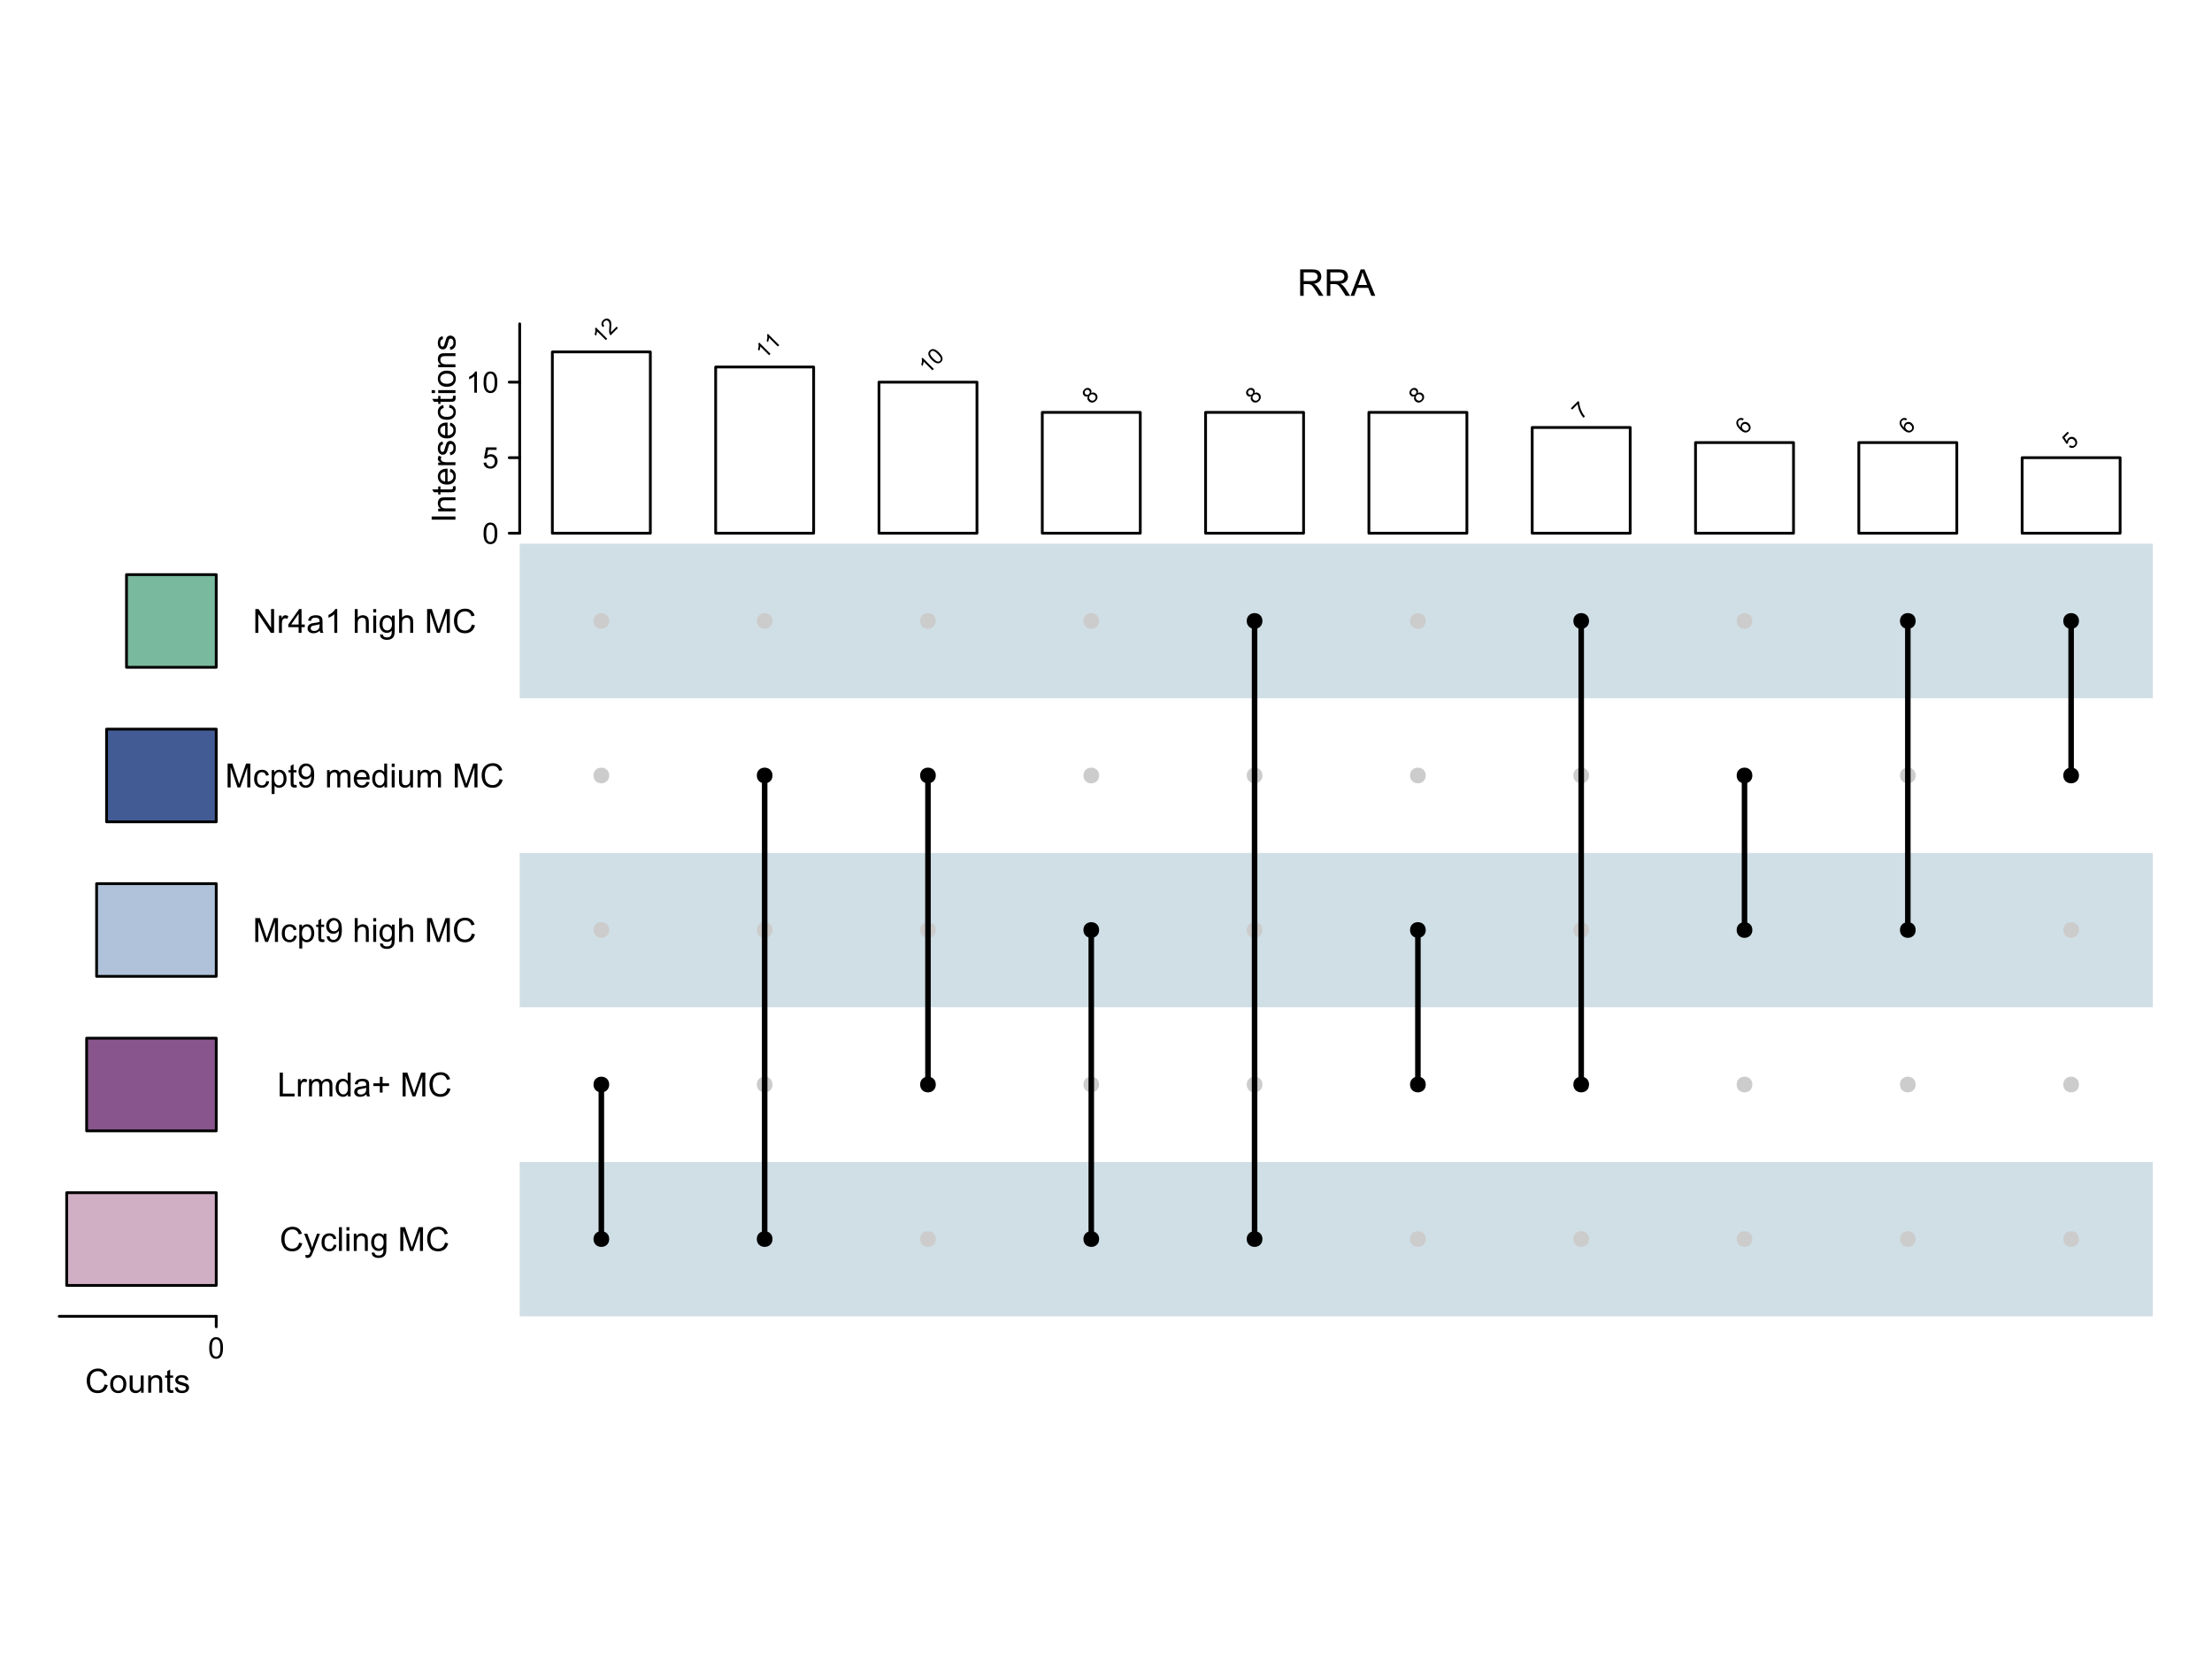 <?xml version="1.0" encoding="UTF-8"?>
<svg xmlns="http://www.w3.org/2000/svg" xmlns:xlink="http://www.w3.org/1999/xlink" width="599pt" height="450pt" viewBox="0 0 599 450" version="1.1">
<defs>
<g>
<symbol overflow="visible" id="glyph0-0">
<path style="stroke:none;" d="M 1.25 0 L 1.25 -6.25 L 6.25 -6.25 L 6.25 0 Z M 1.406 -0.156 L 6.094 -0.156 L 6.094 -6.094 L 1.406 -6.094 Z M 1.406 -0.156 "/>
</symbol>
<symbol overflow="visible" id="glyph0-1">
<path style="stroke:none;" d="M 0.785 0 L 0.785 -7.156 L 3.961 -7.156 C 4.598 -7.152 5.082 -7.09 5.414 -6.965 C 5.746 -6.836 6.012 -6.609 6.211 -6.285 C 6.406 -5.957 6.504 -5.598 6.508 -5.203 C 6.504 -4.695 6.34 -4.266 6.016 -3.922 C 5.684 -3.57 5.176 -3.352 4.492 -3.258 C 4.738 -3.137 4.93 -3.016 5.062 -2.898 C 5.336 -2.645 5.598 -2.328 5.852 -1.949 L 7.094 0 L 5.902 0 L 4.957 -1.488 C 4.676 -1.918 4.445 -2.246 4.27 -2.473 C 4.09 -2.699 3.93 -2.859 3.789 -2.953 C 3.645 -3.043 3.5 -3.105 3.359 -3.145 C 3.25 -3.164 3.074 -3.176 2.832 -3.18 L 1.734 -3.18 L 1.734 0 Z M 1.734 -4 L 3.77 -4 C 4.199 -3.996 4.539 -4.039 4.785 -4.133 C 5.027 -4.219 5.211 -4.363 5.34 -4.562 C 5.465 -4.758 5.531 -4.973 5.531 -5.203 C 5.531 -5.539 5.406 -5.816 5.164 -6.039 C 4.914 -6.254 4.527 -6.363 4 -6.367 L 1.734 -6.367 Z M 1.734 -4 "/>
</symbol>
<symbol overflow="visible" id="glyph0-2">
<path style="stroke:none;" d="M -0.016 0 L 2.734 -7.156 L 3.754 -7.156 L 6.684 0 L 5.605 0 L 4.77 -2.168 L 1.777 -2.168 L 0.992 0 Z M 2.051 -2.938 L 4.477 -2.938 L 3.73 -4.922 C 3.5 -5.523 3.332 -6.016 3.223 -6.406 C 3.129 -5.945 3 -5.492 2.836 -5.039 Z M 2.051 -2.938 "/>
</symbol>
<symbol overflow="visible" id="glyph1-0">
<path style="stroke:none;" d="M 1 0 L 1 -5 L 5 -5 L 5 0 Z M 1.125 -0.125 L 4.875 -0.125 L 4.875 -4.875 L 1.125 -4.875 Z M 1.125 -0.125 "/>
</symbol>
<symbol overflow="visible" id="glyph1-1">
<path style="stroke:none;" d="M 0.332 -2.824 C 0.328 -3.5 0.398 -4.043 0.539 -4.457 C 0.68 -4.867 0.887 -5.188 1.16 -5.414 C 1.434 -5.637 1.777 -5.746 2.199 -5.75 C 2.504 -5.746 2.773 -5.684 3.008 -5.562 C 3.234 -5.438 3.426 -5.262 3.582 -5.027 C 3.73 -4.793 3.852 -4.508 3.938 -4.176 C 4.023 -3.84 4.066 -3.391 4.066 -2.824 C 4.066 -2.152 3.996 -1.609 3.859 -1.195 C 3.719 -0.781 3.512 -0.461 3.238 -0.238 C 2.961 -0.016 2.613 0.094 2.199 0.098 C 1.645 0.094 1.211 -0.102 0.898 -0.496 C 0.516 -0.969 0.328 -1.746 0.332 -2.824 Z M 1.055 -2.824 C 1.055 -1.883 1.164 -1.254 1.383 -0.945 C 1.602 -0.633 1.871 -0.48 2.199 -0.48 C 2.52 -0.48 2.793 -0.637 3.012 -0.949 C 3.23 -1.262 3.34 -1.887 3.344 -2.824 C 3.34 -3.766 3.23 -4.391 3.012 -4.703 C 2.793 -5.012 2.52 -5.168 2.191 -5.168 C 1.867 -5.168 1.609 -5.031 1.418 -4.758 C 1.176 -4.406 1.055 -3.762 1.055 -2.824 Z M 1.055 -2.824 "/>
</symbol>
<symbol overflow="visible" id="glyph1-2">
<path style="stroke:none;" d="M 0.332 -1.5 L 1.07 -1.562 C 1.121 -1.199 1.246 -0.93 1.449 -0.75 C 1.645 -0.57 1.887 -0.48 2.172 -0.48 C 2.508 -0.48 2.793 -0.605 3.031 -0.863 C 3.262 -1.113 3.379 -1.453 3.383 -1.879 C 3.379 -2.277 3.266 -2.594 3.043 -2.828 C 2.816 -3.059 2.523 -3.176 2.16 -3.176 C 1.93 -3.176 1.727 -3.121 1.547 -3.02 C 1.363 -2.914 1.219 -2.781 1.117 -2.621 L 0.457 -2.707 L 1.012 -5.648 L 3.859 -5.648 L 3.859 -4.977 L 1.574 -4.977 L 1.266 -3.438 C 1.609 -3.676 1.969 -3.797 2.348 -3.797 C 2.844 -3.797 3.266 -3.621 3.613 -3.277 C 3.953 -2.926 4.125 -2.48 4.129 -1.941 C 4.125 -1.418 3.973 -0.973 3.676 -0.598 C 3.305 -0.137 2.805 0.094 2.172 0.098 C 1.648 0.094 1.223 -0.051 0.895 -0.34 C 0.562 -0.629 0.375 -1.016 0.332 -1.5 Z M 0.332 -1.5 "/>
</symbol>
<symbol overflow="visible" id="glyph1-3">
<path style="stroke:none;" d="M 2.98 0 L 2.277 0 L 2.277 -4.48 C 2.105 -4.316 1.883 -4.156 1.609 -3.996 C 1.332 -3.832 1.086 -3.711 0.871 -3.633 L 0.871 -4.312 C 1.262 -4.496 1.605 -4.719 1.902 -4.984 C 2.195 -5.246 2.402 -5.5 2.527 -5.75 L 2.98 -5.75 Z M 2.98 0 "/>
</symbol>
<symbol overflow="visible" id="glyph2-0">
<path style="stroke:none;" d="M 0 -1.125 L -5.625 -1.125 L -5.625 -5.625 L 0 -5.625 Z M -0.141 -1.266 L -0.141 -5.484 L -5.484 -5.484 L -5.484 -1.266 Z M -0.141 -1.266 "/>
</symbol>
<symbol overflow="visible" id="glyph2-1">
<path style="stroke:none;" d="M 0 -0.84 L -6.441 -0.84 L -6.441 -1.691 L 0 -1.691 Z M 0 -0.84 "/>
</symbol>
<symbol overflow="visible" id="glyph2-2">
<path style="stroke:none;" d="M 0 -0.594 L -4.668 -0.594 L -4.668 -1.305 L -4.004 -1.305 C -4.512 -1.645 -4.77 -2.141 -4.773 -2.789 C -4.77 -3.07 -4.719 -3.328 -4.621 -3.566 C -4.516 -3.801 -4.383 -3.977 -4.223 -4.098 C -4.055 -4.211 -3.859 -4.293 -3.637 -4.344 C -3.488 -4.367 -3.234 -4.383 -2.871 -4.387 L 0 -4.387 L 0 -3.594 L -2.84 -3.594 C -3.156 -3.59 -3.395 -3.559 -3.559 -3.5 C -3.715 -3.438 -3.844 -3.332 -3.941 -3.176 C -4.035 -3.02 -4.082 -2.836 -4.086 -2.625 C -4.082 -2.285 -3.977 -1.992 -3.766 -1.75 C -3.551 -1.504 -3.145 -1.383 -2.547 -1.383 L 0 -1.383 Z M 0 -0.594 "/>
</symbol>
<symbol overflow="visible" id="glyph2-3">
<path style="stroke:none;" d="M -0.707 -2.32 L -0.008 -2.434 C 0.039 -2.207 0.059 -2.008 0.062 -1.836 C 0.059 -1.547 0.016 -1.324 -0.074 -1.168 C -0.164 -1.004 -0.285 -0.895 -0.434 -0.832 C -0.582 -0.77 -0.891 -0.738 -1.367 -0.738 L -4.051 -0.738 L -4.051 -0.16 L -4.668 -0.16 L -4.668 -0.738 L -5.824 -0.738 L -6.297 -1.523 L -4.668 -1.523 L -4.668 -2.32 L -4.051 -2.32 L -4.051 -1.523 L -1.324 -1.523 C -1.098 -1.523 -0.949 -1.535 -0.887 -1.566 C -0.816 -1.59 -0.766 -1.637 -0.73 -1.703 C -0.691 -1.762 -0.672 -1.852 -0.676 -1.973 C -0.672 -2.059 -0.684 -2.176 -0.707 -2.32 Z M -0.707 -2.32 "/>
</symbol>
<symbol overflow="visible" id="glyph2-4">
<path style="stroke:none;" d="M -1.504 -3.789 L -1.402 -4.605 C -0.918 -4.477 -0.547 -4.238 -0.289 -3.891 C -0.023 -3.539 0.105 -3.094 0.105 -2.555 C 0.105 -1.871 -0.102 -1.328 -0.523 -0.93 C -0.941 -0.527 -1.531 -0.328 -2.293 -0.328 C -3.074 -0.328 -3.684 -0.527 -4.121 -0.934 C -4.551 -1.336 -4.77 -1.863 -4.773 -2.508 C -4.77 -3.133 -4.555 -3.641 -4.133 -4.039 C -3.703 -4.43 -3.109 -4.629 -2.344 -4.633 C -2.297 -4.629 -2.227 -4.629 -2.133 -4.629 L -2.133 -1.148 C -1.617 -1.176 -1.223 -1.32 -0.953 -1.582 C -0.676 -1.84 -0.539 -2.164 -0.543 -2.559 C -0.539 -2.844 -0.613 -3.09 -0.77 -3.301 C -0.918 -3.504 -1.164 -3.668 -1.504 -3.789 Z M -2.781 -1.191 L -2.781 -3.797 C -3.172 -3.758 -3.465 -3.656 -3.664 -3.5 C -3.965 -3.242 -4.117 -2.918 -4.121 -2.52 C -4.117 -2.152 -3.996 -1.844 -3.754 -1.602 C -3.508 -1.352 -3.184 -1.215 -2.781 -1.191 Z M -2.781 -1.191 "/>
</symbol>
<symbol overflow="visible" id="glyph2-5">
<path style="stroke:none;" d="M 0 -0.586 L -4.668 -0.586 L -4.668 -1.297 L -3.961 -1.297 C -4.289 -1.477 -4.504 -1.645 -4.613 -1.801 C -4.715 -1.949 -4.77 -2.121 -4.773 -2.309 C -4.77 -2.574 -4.684 -2.844 -4.516 -3.121 L -3.785 -2.848 C -3.895 -2.652 -3.949 -2.457 -3.953 -2.27 C -3.949 -2.09 -3.898 -1.934 -3.797 -1.801 C -3.695 -1.66 -3.551 -1.562 -3.367 -1.508 C -3.082 -1.414 -2.773 -1.371 -2.445 -1.375 L 0 -1.375 Z M 0 -0.586 "/>
</symbol>
<symbol overflow="visible" id="glyph2-6">
<path style="stroke:none;" d="M -1.395 -0.277 L -1.516 -1.059 C -1.199 -1.102 -0.957 -1.223 -0.793 -1.426 C -0.621 -1.621 -0.539 -1.902 -0.543 -2.266 C -0.539 -2.629 -0.613 -2.898 -0.766 -3.074 C -0.91 -3.25 -1.086 -3.34 -1.289 -3.34 C -1.465 -3.34 -1.605 -3.262 -1.711 -3.105 C -1.781 -2.996 -1.867 -2.727 -1.977 -2.297 C -2.117 -1.719 -2.246 -1.316 -2.355 -1.094 C -2.465 -0.867 -2.613 -0.695 -2.801 -0.582 C -2.988 -0.465 -3.195 -0.41 -3.43 -0.41 C -3.633 -0.41 -3.824 -0.457 -4.004 -0.551 C -4.18 -0.645 -4.328 -0.773 -4.445 -0.941 C -4.535 -1.062 -4.613 -1.23 -4.676 -1.441 C -4.738 -1.652 -4.77 -1.879 -4.773 -2.129 C -4.77 -2.488 -4.715 -2.809 -4.613 -3.09 C -4.504 -3.363 -4.363 -3.57 -4.184 -3.703 C -4.004 -3.836 -3.762 -3.926 -3.461 -3.977 L -3.359 -3.203 C -3.594 -3.168 -3.781 -3.066 -3.918 -2.898 C -4.051 -2.727 -4.117 -2.488 -4.121 -2.184 C -4.117 -1.82 -4.059 -1.562 -3.941 -1.406 C -3.82 -1.25 -3.68 -1.172 -3.52 -1.172 C -3.414 -1.172 -3.32 -1.203 -3.242 -1.27 C -3.156 -1.332 -3.086 -1.434 -3.031 -1.574 C -3 -1.648 -2.934 -1.883 -2.828 -2.273 C -2.676 -2.828 -2.555 -3.215 -2.461 -3.441 C -2.367 -3.66 -2.227 -3.836 -2.047 -3.961 C -1.859 -4.086 -1.637 -4.148 -1.371 -4.152 C -1.105 -4.148 -0.855 -4.07 -0.625 -3.922 C -0.391 -3.766 -0.211 -3.543 -0.086 -3.254 C 0.043 -2.961 0.105 -2.637 0.105 -2.273 C 0.105 -1.664 -0.02 -1.199 -0.27 -0.887 C -0.52 -0.566 -0.895 -0.363 -1.395 -0.277 Z M -1.395 -0.277 "/>
</symbol>
<symbol overflow="visible" id="glyph2-7">
<path style="stroke:none;" d="M -1.711 -3.641 L -1.609 -4.418 C -1.07 -4.332 -0.648 -4.113 -0.348 -3.762 C -0.043 -3.41 0.105 -2.98 0.105 -2.473 C 0.105 -1.832 -0.102 -1.316 -0.52 -0.934 C -0.938 -0.543 -1.535 -0.352 -2.316 -0.352 C -2.816 -0.352 -3.258 -0.434 -3.637 -0.602 C -4.016 -0.766 -4.301 -1.02 -4.488 -1.363 C -4.676 -1.703 -4.77 -2.074 -4.773 -2.48 C -4.77 -2.98 -4.641 -3.395 -4.387 -3.723 C -4.129 -4.043 -3.766 -4.25 -3.297 -4.344 L -3.176 -3.574 C -3.488 -3.5 -3.723 -3.367 -3.883 -3.184 C -4.039 -2.996 -4.117 -2.773 -4.121 -2.508 C -4.117 -2.109 -3.977 -1.785 -3.691 -1.535 C -3.406 -1.285 -2.953 -1.16 -2.336 -1.164 C -1.707 -1.16 -1.25 -1.281 -0.969 -1.523 C -0.68 -1.766 -0.539 -2.078 -0.543 -2.465 C -0.539 -2.773 -0.633 -3.031 -0.828 -3.242 C -1.016 -3.445 -1.312 -3.578 -1.711 -3.641 Z M -1.711 -3.641 "/>
</symbol>
<symbol overflow="visible" id="glyph2-8">
<path style="stroke:none;" d="M -5.531 -0.598 L -6.441 -0.598 L -6.441 -1.391 L -5.531 -1.391 Z M 0 -0.598 L -4.668 -0.598 L -4.668 -1.391 L 0 -1.391 Z M 0 -0.598 "/>
</symbol>
<symbol overflow="visible" id="glyph2-9">
<path style="stroke:none;" d="M -2.332 -0.301 C -3.195 -0.297 -3.836 -0.539 -4.254 -1.02 C -4.598 -1.418 -4.77 -1.906 -4.773 -2.488 C -4.77 -3.125 -4.559 -3.648 -4.141 -4.059 C -3.719 -4.465 -3.137 -4.668 -2.398 -4.672 C -1.797 -4.668 -1.324 -4.578 -0.98 -4.402 C -0.633 -4.219 -0.367 -3.957 -0.18 -3.613 C 0.012 -3.266 0.105 -2.891 0.105 -2.488 C 0.105 -1.832 -0.102 -1.305 -0.523 -0.902 C -0.938 -0.5 -1.543 -0.297 -2.332 -0.301 Z M -2.332 -1.113 C -1.734 -1.113 -1.285 -1.242 -0.988 -1.504 C -0.688 -1.762 -0.539 -2.09 -0.543 -2.488 C -0.539 -2.879 -0.688 -3.207 -0.992 -3.469 C -1.289 -3.727 -1.746 -3.855 -2.359 -3.859 C -2.934 -3.855 -3.371 -3.723 -3.672 -3.465 C -3.965 -3.199 -4.113 -2.875 -4.117 -2.488 C -4.113 -2.09 -3.965 -1.762 -3.672 -1.504 C -3.375 -1.242 -2.93 -1.113 -2.332 -1.113 Z M -2.332 -1.113 "/>
</symbol>
<symbol overflow="visible" id="glyph3-0">
<path style="stroke:none;" d="M 1.125 0 L 1.125 -5.625 L 5.625 -5.625 L 5.625 0 Z M 1.266 -0.141 L 5.484 -0.141 L 5.484 -5.484 L 1.266 -5.484 Z M 1.266 -0.141 "/>
</symbol>
<symbol overflow="visible" id="glyph3-1">
<path style="stroke:none;" d="M 5.289 -2.258 L 6.145 -2.043 C 5.961 -1.34 5.641 -0.805 5.18 -0.441 C 4.715 -0.074 4.145 0.105 3.477 0.109 C 2.777 0.105 2.215 -0.031 1.781 -0.312 C 1.344 -0.594 1.012 -1.004 0.789 -1.543 C 0.559 -2.074 0.445 -2.652 0.449 -3.27 C 0.445 -3.941 0.574 -4.523 0.832 -5.023 C 1.09 -5.52 1.453 -5.898 1.926 -6.16 C 2.398 -6.418 2.918 -6.551 3.488 -6.551 C 4.129 -6.551 4.672 -6.387 5.113 -6.059 C 5.551 -5.73 5.859 -5.27 6.035 -4.676 L 5.195 -4.477 C 5.043 -4.945 4.824 -5.285 4.543 -5.5 C 4.254 -5.715 3.898 -5.824 3.473 -5.824 C 2.977 -5.824 2.562 -5.703 2.23 -5.465 C 1.895 -5.227 1.66 -4.906 1.527 -4.508 C 1.391 -4.105 1.324 -3.695 1.328 -3.273 C 1.324 -2.723 1.402 -2.246 1.566 -1.84 C 1.723 -1.43 1.973 -1.121 2.309 -0.922 C 2.645 -0.719 3.008 -0.621 3.406 -0.621 C 3.879 -0.621 4.285 -0.758 4.617 -1.031 C 4.949 -1.305 5.172 -1.711 5.289 -2.258 Z M 5.289 -2.258 "/>
</symbol>
<symbol overflow="visible" id="glyph3-2">
<path style="stroke:none;" d="M 0.297 -2.332 C 0.293 -3.195 0.535 -3.836 1.02 -4.254 C 1.418 -4.598 1.906 -4.77 2.488 -4.773 C 3.125 -4.77 3.648 -4.559 4.059 -4.141 C 4.465 -3.719 4.668 -3.137 4.672 -2.398 C 4.668 -1.797 4.578 -1.324 4.402 -0.98 C 4.219 -0.633 3.957 -0.367 3.613 -0.18 C 3.266 0.012 2.891 0.105 2.488 0.105 C 1.832 0.105 1.305 -0.102 0.902 -0.523 C 0.496 -0.938 0.293 -1.543 0.297 -2.332 Z M 1.113 -2.332 C 1.113 -1.734 1.242 -1.285 1.504 -0.992 C 1.762 -0.691 2.09 -0.543 2.488 -0.547 C 2.879 -0.543 3.207 -0.691 3.469 -0.992 C 3.727 -1.289 3.855 -1.746 3.859 -2.359 C 3.855 -2.934 3.723 -3.371 3.465 -3.672 C 3.199 -3.965 2.875 -4.113 2.488 -4.117 C 2.09 -4.113 1.762 -3.965 1.504 -3.672 C 1.242 -3.375 1.113 -2.93 1.113 -2.332 Z M 1.113 -2.332 "/>
</symbol>
<symbol overflow="visible" id="glyph3-3">
<path style="stroke:none;" d="M 3.652 0 L 3.652 -0.688 C 3.285 -0.156 2.793 0.105 2.172 0.105 C 1.895 0.105 1.637 0.055 1.398 -0.051 C 1.16 -0.156 0.984 -0.289 0.867 -0.449 C 0.75 -0.609 0.668 -0.805 0.625 -1.039 C 0.59 -1.188 0.574 -1.434 0.574 -1.773 L 0.574 -4.668 L 1.367 -4.668 L 1.367 -2.078 C 1.363 -1.664 1.379 -1.387 1.414 -1.242 C 1.461 -1.031 1.566 -0.867 1.73 -0.75 C 1.887 -0.633 2.086 -0.574 2.328 -0.574 C 2.562 -0.574 2.785 -0.633 2.996 -0.758 C 3.199 -0.875 3.348 -1.043 3.438 -1.254 C 3.523 -1.465 3.566 -1.77 3.57 -2.168 L 3.57 -4.668 L 4.359 -4.668 L 4.359 0 Z M 3.652 0 "/>
</symbol>
<symbol overflow="visible" id="glyph3-4">
<path style="stroke:none;" d="M 0.594 0 L 0.594 -4.668 L 1.305 -4.668 L 1.305 -4.004 C 1.645 -4.512 2.141 -4.77 2.789 -4.773 C 3.07 -4.77 3.328 -4.719 3.566 -4.621 C 3.801 -4.516 3.977 -4.383 4.098 -4.223 C 4.211 -4.055 4.293 -3.859 4.344 -3.641 C 4.367 -3.488 4.383 -3.234 4.387 -2.871 L 4.387 0 L 3.594 0 L 3.594 -2.84 C 3.59 -3.156 3.559 -3.395 3.5 -3.559 C 3.438 -3.715 3.332 -3.844 3.176 -3.941 C 3.02 -4.035 2.836 -4.082 2.625 -4.086 C 2.285 -4.082 1.992 -3.977 1.75 -3.766 C 1.504 -3.551 1.383 -3.145 1.383 -2.547 L 1.383 0 Z M 0.594 0 "/>
</symbol>
<symbol overflow="visible" id="glyph3-5">
<path style="stroke:none;" d="M 2.32 -0.707 L 2.434 -0.008 C 2.207 0.039 2.008 0.059 1.836 0.062 C 1.547 0.059 1.324 0.016 1.168 -0.074 C 1.004 -0.164 0.895 -0.285 0.832 -0.434 C 0.77 -0.582 0.738 -0.891 0.738 -1.367 L 0.738 -4.051 L 0.156 -4.051 L 0.156 -4.668 L 0.738 -4.668 L 0.738 -5.824 L 1.523 -6.297 L 1.523 -4.668 L 2.32 -4.668 L 2.32 -4.051 L 1.523 -4.051 L 1.523 -1.324 C 1.523 -1.098 1.535 -0.949 1.566 -0.887 C 1.59 -0.816 1.637 -0.766 1.703 -0.73 C 1.762 -0.691 1.852 -0.672 1.973 -0.676 C 2.059 -0.672 2.176 -0.684 2.32 -0.707 Z M 2.32 -0.707 "/>
</symbol>
<symbol overflow="visible" id="glyph3-6">
<path style="stroke:none;" d="M 0.277 -1.395 L 1.059 -1.516 C 1.102 -1.199 1.223 -0.961 1.426 -0.797 C 1.621 -0.629 1.902 -0.543 2.266 -0.547 C 2.629 -0.543 2.898 -0.617 3.074 -0.766 C 3.25 -0.91 3.34 -1.086 3.34 -1.289 C 3.34 -1.465 3.262 -1.605 3.105 -1.711 C 2.996 -1.781 2.727 -1.867 2.297 -1.977 C 1.719 -2.117 1.316 -2.246 1.094 -2.355 C 0.867 -2.465 0.695 -2.613 0.582 -2.801 C 0.465 -2.988 0.41 -3.195 0.41 -3.43 C 0.41 -3.633 0.457 -3.824 0.551 -4.004 C 0.645 -4.18 0.773 -4.328 0.941 -4.445 C 1.062 -4.535 1.23 -4.613 1.441 -4.676 C 1.652 -4.738 1.879 -4.77 2.125 -4.773 C 2.488 -4.77 2.809 -4.715 3.09 -4.613 C 3.363 -4.504 3.57 -4.363 3.703 -4.184 C 3.836 -4.004 3.926 -3.762 3.977 -3.461 L 3.203 -3.359 C 3.168 -3.594 3.066 -3.781 2.898 -3.918 C 2.727 -4.051 2.488 -4.117 2.184 -4.121 C 1.82 -4.117 1.562 -4.059 1.406 -3.941 C 1.25 -3.82 1.172 -3.68 1.172 -3.52 C 1.172 -3.414 1.203 -3.32 1.27 -3.242 C 1.332 -3.156 1.434 -3.086 1.574 -3.031 C 1.648 -3 1.883 -2.934 2.273 -2.828 C 2.828 -2.676 3.215 -2.555 3.441 -2.461 C 3.66 -2.367 3.836 -2.227 3.961 -2.047 C 4.086 -1.859 4.148 -1.637 4.152 -1.371 C 4.148 -1.105 4.07 -0.855 3.922 -0.625 C 3.766 -0.391 3.543 -0.211 3.254 -0.086 C 2.961 0.043 2.637 0.105 2.273 0.105 C 1.664 0.105 1.199 -0.02 0.887 -0.27 C 0.566 -0.52 0.363 -0.895 0.277 -1.395 Z M 0.277 -1.395 "/>
</symbol>
<symbol overflow="visible" id="glyph3-7">
<path style="stroke:none;" d="M 0.688 0 L 0.688 -6.441 L 1.559 -6.441 L 4.945 -1.383 L 4.945 -6.441 L 5.762 -6.441 L 5.762 0 L 4.887 0 L 1.504 -5.062 L 1.504 0 Z M 0.688 0 "/>
</symbol>
<symbol overflow="visible" id="glyph3-8">
<path style="stroke:none;" d="M 0.586 0 L 0.586 -4.668 L 1.297 -4.668 L 1.297 -3.961 C 1.477 -4.289 1.645 -4.504 1.801 -4.613 C 1.949 -4.715 2.121 -4.77 2.309 -4.773 C 2.574 -4.77 2.844 -4.684 3.121 -4.516 L 2.848 -3.785 C 2.652 -3.895 2.457 -3.949 2.266 -3.953 C 2.09 -3.949 1.934 -3.898 1.801 -3.797 C 1.66 -3.695 1.562 -3.551 1.508 -3.367 C 1.414 -3.082 1.371 -2.773 1.375 -2.445 L 1.375 0 Z M 0.586 0 "/>
</symbol>
<symbol overflow="visible" id="glyph3-9">
<path style="stroke:none;" d="M 2.91 0 L 2.91 -1.543 L 0.113 -1.543 L 0.113 -2.266 L 3.055 -6.441 L 3.699 -6.441 L 3.699 -2.266 L 4.57 -2.266 L 4.57 -1.543 L 3.699 -1.543 L 3.699 0 Z M 2.91 -2.266 L 2.91 -5.172 L 0.891 -2.266 Z M 2.91 -2.266 "/>
</symbol>
<symbol overflow="visible" id="glyph3-10">
<path style="stroke:none;" d="M 3.641 -0.574 C 3.344 -0.324 3.062 -0.148 2.793 -0.047 C 2.52 0.055 2.23 0.105 1.922 0.105 C 1.406 0.105 1.012 -0.02 0.738 -0.27 C 0.461 -0.52 0.32 -0.84 0.324 -1.23 C 0.32 -1.457 0.375 -1.664 0.48 -1.855 C 0.582 -2.043 0.715 -2.195 0.887 -2.312 C 1.051 -2.426 1.242 -2.512 1.461 -2.57 C 1.609 -2.609 1.844 -2.648 2.164 -2.688 C 2.797 -2.762 3.27 -2.852 3.574 -2.961 C 3.574 -3.066 3.574 -3.137 3.578 -3.168 C 3.574 -3.488 3.5 -3.715 3.352 -3.852 C 3.148 -4.023 2.848 -4.113 2.453 -4.117 C 2.078 -4.113 1.805 -4.047 1.629 -3.922 C 1.449 -3.789 1.316 -3.559 1.234 -3.23 L 0.461 -3.336 C 0.527 -3.664 0.645 -3.934 0.809 -4.137 C 0.969 -4.34 1.199 -4.496 1.508 -4.605 C 1.809 -4.715 2.164 -4.77 2.566 -4.773 C 2.965 -4.77 3.285 -4.723 3.535 -4.633 C 3.781 -4.535 3.965 -4.418 4.086 -4.277 C 4.199 -4.137 4.281 -3.957 4.332 -3.738 C 4.355 -3.605 4.371 -3.363 4.371 -3.012 L 4.371 -1.957 C 4.371 -1.219 4.387 -0.75 4.422 -0.559 C 4.453 -0.363 4.52 -0.18 4.625 0 L 3.797 0 C 3.711 -0.164 3.656 -0.355 3.641 -0.574 Z M 3.574 -2.344 C 3.285 -2.227 2.852 -2.125 2.281 -2.043 C 1.953 -1.992 1.723 -1.938 1.59 -1.883 C 1.453 -1.82 1.352 -1.738 1.277 -1.629 C 1.203 -1.516 1.164 -1.391 1.168 -1.254 C 1.164 -1.043 1.246 -0.867 1.406 -0.727 C 1.566 -0.586 1.801 -0.516 2.109 -0.516 C 2.414 -0.516 2.684 -0.582 2.922 -0.715 C 3.156 -0.848 3.332 -1.027 3.445 -1.262 C 3.531 -1.438 3.574 -1.703 3.574 -2.051 Z M 3.574 -2.344 "/>
</symbol>
<symbol overflow="visible" id="glyph3-11">
<path style="stroke:none;" d="M 3.352 0 L 2.562 0 L 2.562 -5.039 C 2.367 -4.859 2.117 -4.676 1.812 -4.496 C 1.5 -4.309 1.223 -4.172 0.98 -4.086 L 0.98 -4.852 C 1.418 -5.059 1.805 -5.309 2.141 -5.605 C 2.469 -5.898 2.703 -6.188 2.844 -6.469 L 3.352 -6.469 Z M 3.352 0 "/>
</symbol>
<symbol overflow="visible" id="glyph3-12">
<path style="stroke:none;" d=""/>
</symbol>
<symbol overflow="visible" id="glyph3-13">
<path style="stroke:none;" d="M 0.594 0 L 0.594 -6.441 L 1.383 -6.441 L 1.383 -4.133 C 1.75 -4.555 2.215 -4.77 2.781 -4.773 C 3.125 -4.77 3.426 -4.699 3.684 -4.566 C 3.938 -4.426 4.121 -4.238 4.23 -4.004 C 4.34 -3.762 4.395 -3.414 4.395 -2.957 L 4.395 0 L 3.602 0 L 3.602 -2.957 C 3.598 -3.352 3.512 -3.641 3.344 -3.82 C 3.172 -4 2.93 -4.09 2.617 -4.09 C 2.379 -4.09 2.16 -4.027 1.957 -3.906 C 1.75 -3.785 1.602 -3.621 1.516 -3.414 C 1.426 -3.203 1.383 -2.918 1.383 -2.555 L 1.383 0 Z M 0.594 0 "/>
</symbol>
<symbol overflow="visible" id="glyph3-14">
<path style="stroke:none;" d="M 0.598 -5.531 L 0.598 -6.441 L 1.391 -6.441 L 1.391 -5.531 Z M 0.598 0 L 0.598 -4.668 L 1.391 -4.668 L 1.391 0 Z M 0.598 0 "/>
</symbol>
<symbol overflow="visible" id="glyph3-15">
<path style="stroke:none;" d="M 0.449 0.387 L 1.219 0.5 C 1.25 0.734 1.336 0.91 1.484 1.02 C 1.68 1.164 1.949 1.234 2.289 1.238 C 2.652 1.234 2.934 1.164 3.137 1.02 C 3.332 0.871 3.469 0.664 3.543 0.406 C 3.578 0.242 3.598 -0.094 3.598 -0.609 C 3.254 -0.203 2.824 0 2.309 0 C 1.664 0 1.164 -0.23 0.816 -0.695 C 0.461 -1.156 0.285 -1.711 0.289 -2.359 C 0.285 -2.801 0.367 -3.211 0.531 -3.59 C 0.691 -3.965 0.926 -4.258 1.23 -4.465 C 1.535 -4.668 1.895 -4.77 2.312 -4.773 C 2.859 -4.77 3.312 -4.547 3.672 -4.105 L 3.672 -4.668 L 4.402 -4.668 L 4.402 -0.633 C 4.398 0.094 4.324 0.605 4.18 0.91 C 4.031 1.211 3.797 1.453 3.477 1.629 C 3.152 1.805 2.758 1.891 2.293 1.895 C 1.734 1.891 1.285 1.766 0.945 1.516 C 0.598 1.262 0.434 0.887 0.449 0.387 Z M 1.102 -2.418 C 1.102 -1.805 1.223 -1.359 1.465 -1.078 C 1.707 -0.797 2.012 -0.656 2.383 -0.656 C 2.742 -0.656 3.047 -0.793 3.293 -1.074 C 3.539 -1.348 3.66 -1.789 3.664 -2.391 C 3.66 -2.961 3.535 -3.391 3.285 -3.68 C 3.031 -3.969 2.727 -4.113 2.367 -4.117 C 2.016 -4.113 1.715 -3.969 1.469 -3.688 C 1.223 -3.398 1.102 -2.977 1.102 -2.418 Z M 1.102 -2.418 "/>
</symbol>
<symbol overflow="visible" id="glyph3-16">
<path style="stroke:none;" d="M 0.668 0 L 0.668 -6.441 L 1.953 -6.441 L 3.477 -1.883 C 3.613 -1.453 3.719 -1.137 3.785 -0.926 C 3.855 -1.16 3.969 -1.504 4.125 -1.961 L 5.668 -6.441 L 6.816 -6.441 L 6.816 0 L 5.992 0 L 5.992 -5.391 L 4.121 0 L 3.352 0 L 1.488 -5.484 L 1.488 0 Z M 0.668 0 "/>
</symbol>
<symbol overflow="visible" id="glyph3-17">
<path style="stroke:none;" d="M 3.641 -1.711 L 4.418 -1.609 C 4.332 -1.07 4.113 -0.648 3.762 -0.348 C 3.41 -0.043 2.98 0.105 2.473 0.105 C 1.832 0.105 1.316 -0.102 0.934 -0.52 C 0.543 -0.938 0.352 -1.535 0.352 -2.316 C 0.352 -2.816 0.434 -3.258 0.602 -3.637 C 0.766 -4.016 1.02 -4.301 1.363 -4.488 C 1.703 -4.676 2.074 -4.77 2.477 -4.773 C 2.98 -4.77 3.395 -4.641 3.723 -4.387 C 4.043 -4.129 4.25 -3.766 4.344 -3.297 L 3.574 -3.176 C 3.496 -3.488 3.363 -3.723 3.184 -3.883 C 2.996 -4.039 2.773 -4.117 2.508 -4.121 C 2.109 -4.117 1.785 -3.977 1.535 -3.691 C 1.285 -3.406 1.16 -2.953 1.164 -2.336 C 1.16 -1.707 1.281 -1.254 1.523 -0.973 C 1.766 -0.688 2.078 -0.543 2.465 -0.547 C 2.773 -0.543 3.031 -0.641 3.242 -0.832 C 3.445 -1.02 3.578 -1.312 3.641 -1.711 Z M 3.641 -1.711 "/>
</symbol>
<symbol overflow="visible" id="glyph3-18">
<path style="stroke:none;" d="M 0.594 1.789 L 0.594 -4.668 L 1.312 -4.668 L 1.312 -4.062 C 1.484 -4.297 1.676 -4.477 1.891 -4.594 C 2.102 -4.711 2.359 -4.77 2.668 -4.773 C 3.062 -4.77 3.414 -4.668 3.723 -4.465 C 4.023 -4.258 4.254 -3.965 4.41 -3.594 C 4.562 -3.219 4.641 -2.812 4.645 -2.367 C 4.641 -1.891 4.555 -1.461 4.387 -1.078 C 4.215 -0.695 3.965 -0.402 3.641 -0.199 C 3.312 0.004 2.969 0.105 2.609 0.105 C 2.344 0.105 2.109 0.051 1.898 -0.059 C 1.688 -0.168 1.516 -0.309 1.383 -0.484 L 1.383 1.789 Z M 1.309 -2.309 C 1.305 -1.707 1.426 -1.262 1.672 -0.977 C 1.914 -0.688 2.211 -0.543 2.559 -0.547 C 2.906 -0.543 3.207 -0.691 3.461 -0.992 C 3.707 -1.285 3.832 -1.746 3.836 -2.375 C 3.832 -2.965 3.711 -3.41 3.469 -3.707 C 3.223 -4 2.93 -4.148 2.594 -4.152 C 2.254 -4.148 1.953 -3.992 1.695 -3.68 C 1.434 -3.363 1.305 -2.906 1.309 -2.309 Z M 1.309 -2.309 "/>
</symbol>
<symbol overflow="visible" id="glyph3-19">
<path style="stroke:none;" d="M 0.492 -1.488 L 1.254 -1.559 C 1.316 -1.199 1.438 -0.938 1.621 -0.781 C 1.801 -0.617 2.035 -0.539 2.32 -0.539 C 2.562 -0.539 2.773 -0.594 2.957 -0.707 C 3.141 -0.816 3.293 -0.965 3.41 -1.152 C 3.527 -1.336 3.625 -1.586 3.703 -1.906 C 3.781 -2.219 3.82 -2.543 3.824 -2.875 C 3.82 -2.906 3.82 -2.957 3.82 -3.031 C 3.66 -2.777 3.441 -2.574 3.168 -2.418 C 2.891 -2.258 2.594 -2.18 2.281 -2.184 C 1.742 -2.18 1.293 -2.371 0.926 -2.762 C 0.559 -3.145 0.375 -3.656 0.375 -4.293 C 0.375 -4.945 0.566 -5.473 0.953 -5.871 C 1.336 -6.27 1.816 -6.469 2.398 -6.469 C 2.812 -6.469 3.195 -6.355 3.547 -6.129 C 3.891 -5.902 4.156 -5.578 4.34 -5.164 C 4.516 -4.742 4.605 -4.141 4.609 -3.352 C 4.605 -2.527 4.516 -1.871 4.34 -1.387 C 4.16 -0.898 3.895 -0.527 3.543 -0.273 C 3.188 -0.02 2.773 0.105 2.305 0.109 C 1.797 0.105 1.387 -0.031 1.066 -0.309 C 0.746 -0.586 0.555 -0.98 0.492 -1.488 Z M 3.73 -4.332 C 3.727 -4.785 3.605 -5.148 3.367 -5.414 C 3.125 -5.68 2.836 -5.812 2.496 -5.812 C 2.145 -5.812 1.836 -5.668 1.578 -5.383 C 1.312 -5.094 1.184 -4.723 1.188 -4.266 C 1.184 -3.855 1.309 -3.52 1.559 -3.266 C 1.805 -3.008 2.109 -2.883 2.473 -2.883 C 2.84 -2.883 3.141 -3.008 3.375 -3.266 C 3.609 -3.52 3.727 -3.875 3.73 -4.332 Z M 3.73 -4.332 "/>
</symbol>
<symbol overflow="visible" id="glyph3-20">
<path style="stroke:none;" d="M 0.594 0 L 0.594 -4.668 L 1.301 -4.668 L 1.301 -4.012 C 1.445 -4.238 1.637 -4.422 1.883 -4.562 C 2.125 -4.699 2.402 -4.77 2.715 -4.773 C 3.059 -4.77 3.344 -4.699 3.566 -4.559 C 3.785 -4.414 3.941 -4.211 4.035 -3.953 C 4.398 -4.496 4.879 -4.77 5.477 -4.773 C 5.938 -4.77 6.293 -4.641 6.543 -4.387 C 6.789 -4.129 6.914 -3.734 6.918 -3.203 L 6.918 0 L 6.129 0 L 6.129 -2.941 C 6.129 -3.254 6.102 -3.48 6.051 -3.621 C 6 -3.762 5.906 -3.871 5.773 -3.957 C 5.633 -4.039 5.477 -4.082 5.301 -4.086 C 4.969 -4.082 4.695 -3.973 4.48 -3.758 C 4.262 -3.539 4.152 -3.191 4.156 -2.711 L 4.156 0 L 3.367 0 L 3.367 -3.031 C 3.363 -3.379 3.297 -3.645 3.172 -3.82 C 3.039 -3.996 2.828 -4.082 2.539 -4.086 C 2.312 -4.082 2.109 -4.023 1.922 -3.91 C 1.734 -3.789 1.598 -3.617 1.512 -3.395 C 1.426 -3.168 1.383 -2.844 1.383 -2.422 L 1.383 0 Z M 0.594 0 "/>
</symbol>
<symbol overflow="visible" id="glyph3-21">
<path style="stroke:none;" d="M 3.789 -1.504 L 4.605 -1.402 C 4.477 -0.922 4.238 -0.551 3.891 -0.289 C 3.539 -0.023 3.094 0.105 2.555 0.105 C 1.871 0.105 1.328 -0.102 0.93 -0.523 C 0.527 -0.941 0.328 -1.531 0.328 -2.293 C 0.328 -3.074 0.527 -3.684 0.934 -4.121 C 1.336 -4.551 1.863 -4.77 2.508 -4.773 C 3.133 -4.77 3.641 -4.559 4.039 -4.137 C 4.43 -3.711 4.629 -3.113 4.633 -2.344 C 4.629 -2.297 4.629 -2.227 4.629 -2.133 L 1.148 -2.133 C 1.176 -1.617 1.32 -1.223 1.582 -0.953 C 1.84 -0.68 2.164 -0.543 2.559 -0.547 C 2.844 -0.543 3.09 -0.621 3.301 -0.773 C 3.504 -0.922 3.668 -1.164 3.789 -1.504 Z M 1.191 -2.781 L 3.797 -2.781 C 3.758 -3.172 3.656 -3.465 3.5 -3.664 C 3.242 -3.965 2.918 -4.117 2.52 -4.121 C 2.152 -4.117 1.844 -3.996 1.602 -3.754 C 1.352 -3.508 1.215 -3.184 1.191 -2.781 Z M 1.191 -2.781 "/>
</symbol>
<symbol overflow="visible" id="glyph3-22">
<path style="stroke:none;" d="M 3.621 0 L 3.621 -0.59 C 3.324 -0.125 2.887 0.105 2.316 0.105 C 1.941 0.105 1.602 0.004 1.289 -0.199 C 0.977 -0.402 0.734 -0.688 0.562 -1.059 C 0.391 -1.426 0.305 -1.848 0.309 -2.328 C 0.305 -2.789 0.383 -3.211 0.539 -3.594 C 0.695 -3.969 0.926 -4.262 1.238 -4.469 C 1.543 -4.668 1.891 -4.77 2.281 -4.773 C 2.559 -4.77 2.809 -4.711 3.031 -4.594 C 3.25 -4.477 3.43 -4.32 3.57 -4.133 L 3.57 -6.441 L 4.355 -6.441 L 4.355 0 Z M 1.121 -2.328 C 1.117 -1.727 1.242 -1.281 1.496 -0.988 C 1.746 -0.691 2.047 -0.543 2.391 -0.547 C 2.734 -0.543 3.027 -0.684 3.27 -0.969 C 3.512 -1.25 3.633 -1.684 3.633 -2.262 C 3.633 -2.902 3.508 -3.371 3.262 -3.668 C 3.016 -3.965 2.715 -4.113 2.355 -4.117 C 2.004 -4.113 1.707 -3.969 1.473 -3.688 C 1.234 -3.398 1.117 -2.945 1.121 -2.328 Z M 1.121 -2.328 "/>
</symbol>
<symbol overflow="visible" id="glyph3-23">
<path style="stroke:none;" d="M 0.66 0 L 0.66 -6.441 L 1.512 -6.441 L 1.512 -0.762 L 4.684 -0.762 L 4.684 0 Z M 0.66 0 "/>
</symbol>
<symbol overflow="visible" id="glyph3-24">
<path style="stroke:none;" d="M 2.254 -1.043 L 2.254 -2.809 L 0.5 -2.809 L 0.5 -3.547 L 2.254 -3.547 L 2.254 -5.301 L 3 -5.301 L 3 -3.547 L 4.754 -3.547 L 4.754 -2.809 L 3 -2.809 L 3 -1.043 Z M 2.254 -1.043 "/>
</symbol>
<symbol overflow="visible" id="glyph3-25">
<path style="stroke:none;" d="M 0.559 1.797 L 0.469 1.055 C 0.641 1.102 0.789 1.125 0.922 1.125 C 1.094 1.125 1.234 1.094 1.344 1.035 C 1.445 0.977 1.535 0.895 1.605 0.789 C 1.652 0.707 1.73 0.512 1.844 0.203 C 1.855 0.156 1.879 0.09 1.914 0.008 L 0.145 -4.668 L 0.996 -4.668 L 1.969 -1.965 C 2.094 -1.617 2.207 -1.258 2.309 -0.883 C 2.398 -1.246 2.504 -1.602 2.633 -1.945 L 3.629 -4.668 L 4.422 -4.668 L 2.645 0.078 C 2.449 0.586 2.305 0.941 2.203 1.137 C 2.062 1.398 1.898 1.59 1.719 1.711 C 1.531 1.832 1.316 1.891 1.066 1.895 C 0.914 1.891 0.742 1.859 0.559 1.797 Z M 0.559 1.797 "/>
</symbol>
<symbol overflow="visible" id="glyph3-26">
<path style="stroke:none;" d="M 0.574 0 L 0.574 -6.441 L 1.367 -6.441 L 1.367 0 Z M 0.574 0 "/>
</symbol>
<symbol overflow="visible" id="glyph4-0">
<path style="stroke:none;" d="M 0.531 -0.531 L -2.121 -3.184 L 0 -5.305 L 2.652 -2.652 Z M 0.531 -0.664 L 2.52 -2.652 L 0 -5.172 L -1.988 -3.184 Z M 0.531 -0.664 "/>
</symbol>
<symbol overflow="visible" id="glyph4-1">
<path style="stroke:none;" d="M 1.582 -1.582 L 1.207 -1.207 L -1.168 -3.582 C -1.168 -3.402 -1.203 -3.199 -1.266 -2.973 C -1.324 -2.738 -1.391 -2.543 -1.465 -2.387 L -1.824 -2.75 C -1.711 -3.051 -1.648 -3.352 -1.633 -3.648 C -1.613 -3.941 -1.641 -4.188 -1.711 -4.391 L -1.469 -4.629 Z M 1.582 -1.582 "/>
</symbol>
<symbol overflow="visible" id="glyph4-2">
<path style="stroke:none;" d="M 1.777 -2.496 L 2.137 -2.137 L 0.129 -0.129 C 0.035 -0.215 -0.035 -0.312 -0.086 -0.43 C -0.168 -0.613 -0.223 -0.832 -0.246 -1.078 C -0.266 -1.324 -0.254 -1.641 -0.219 -2.027 C -0.156 -2.629 -0.148 -3.066 -0.191 -3.34 C -0.23 -3.613 -0.32 -3.82 -0.465 -3.965 C -0.609 -4.109 -0.789 -4.18 -0.996 -4.176 C -1.203 -4.172 -1.391 -4.086 -1.562 -3.918 C -1.738 -3.734 -1.828 -3.535 -1.832 -3.324 C -1.828 -3.105 -1.734 -2.902 -1.551 -2.715 L -1.973 -2.371 C -2.23 -2.68 -2.348 -2.996 -2.328 -3.32 C -2.305 -3.637 -2.152 -3.941 -1.863 -4.234 C -1.57 -4.523 -1.258 -4.672 -0.93 -4.684 C -0.598 -4.688 -0.312 -4.574 -0.074 -4.34 C 0.047 -4.215 0.141 -4.07 0.211 -3.906 C 0.277 -3.738 0.316 -3.531 0.332 -3.285 C 0.344 -3.039 0.332 -2.668 0.293 -2.176 C 0.254 -1.762 0.234 -1.492 0.242 -1.363 C 0.242 -1.23 0.258 -1.109 0.289 -1.004 Z M 1.777 -2.496 "/>
</symbol>
<symbol overflow="visible" id="glyph4-3">
<path style="stroke:none;" d="M -1.32 -1.676 C -1.676 -2.031 -1.93 -2.355 -2.078 -2.648 C -2.223 -2.941 -2.281 -3.219 -2.254 -3.484 C -2.227 -3.746 -2.102 -3.988 -1.883 -4.215 C -1.715 -4.375 -1.539 -4.488 -1.355 -4.547 C -1.164 -4.602 -0.969 -4.605 -0.766 -4.566 C -0.559 -4.52 -0.344 -4.434 -0.125 -4.301 C 0.098 -4.168 0.355 -3.953 0.66 -3.656 C 1.012 -3.297 1.262 -2.969 1.41 -2.68 C 1.555 -2.383 1.613 -2.105 1.59 -1.844 C 1.559 -1.578 1.438 -1.336 1.219 -1.113 C 0.922 -0.82 0.586 -0.695 0.215 -0.738 C -0.238 -0.789 -0.746 -1.102 -1.32 -1.676 Z M -0.938 -2.059 C -0.438 -1.555 -0.051 -1.281 0.23 -1.234 C 0.512 -1.184 0.738 -1.246 0.91 -1.422 C 1.078 -1.59 1.141 -1.816 1.094 -2.102 C 1.043 -2.379 0.77 -2.77 0.277 -3.27 C -0.223 -3.77 -0.609 -4.043 -0.895 -4.09 C -1.172 -4.137 -1.398 -4.074 -1.578 -3.902 C -1.746 -3.73 -1.812 -3.52 -1.77 -3.273 C -1.715 -2.957 -1.438 -2.551 -0.938 -2.059 Z M -0.938 -2.059 "/>
</symbol>
<symbol overflow="visible" id="glyph4-4">
<path style="stroke:none;" d="M -0.898 -2.398 C -1.105 -2.297 -1.301 -2.262 -1.484 -2.293 C -1.66 -2.32 -1.824 -2.41 -1.973 -2.559 C -2.191 -2.777 -2.297 -3.043 -2.289 -3.355 C -2.277 -3.664 -2.141 -3.949 -1.883 -4.215 C -1.613 -4.477 -1.324 -4.613 -1.012 -4.625 C -0.695 -4.629 -0.426 -4.523 -0.207 -4.305 C -0.066 -4.16 0.016 -4 0.047 -3.824 C 0.078 -3.645 0.047 -3.453 -0.047 -3.25 C 0.199 -3.371 0.438 -3.414 0.672 -3.379 C 0.902 -3.34 1.113 -3.227 1.305 -3.043 C 1.562 -2.777 1.688 -2.469 1.684 -2.109 C 1.676 -1.75 1.523 -1.418 1.223 -1.121 C 0.922 -0.816 0.59 -0.664 0.23 -0.66 C -0.129 -0.652 -0.438 -0.781 -0.707 -1.051 C -0.902 -1.246 -1.016 -1.461 -1.051 -1.695 C -1.082 -1.926 -1.031 -2.16 -0.898 -2.398 Z M -1.602 -2.953 C -1.453 -2.809 -1.289 -2.734 -1.109 -2.738 C -0.922 -2.738 -0.758 -2.816 -0.617 -2.965 C -0.469 -3.105 -0.395 -3.266 -0.395 -3.453 C -0.391 -3.633 -0.457 -3.789 -0.594 -3.922 C -0.727 -4.055 -0.891 -4.125 -1.078 -4.125 C -1.266 -4.125 -1.43 -4.055 -1.574 -3.914 C -1.711 -3.77 -1.781 -3.605 -1.789 -3.422 C -1.789 -3.234 -1.727 -3.078 -1.602 -2.953 Z M -0.32 -1.43 C -0.211 -1.324 -0.086 -1.246 0.062 -1.199 C 0.211 -1.148 0.363 -1.145 0.52 -1.191 C 0.672 -1.23 0.805 -1.312 0.922 -1.43 C 1.094 -1.609 1.184 -1.812 1.188 -2.043 C 1.188 -2.273 1.102 -2.477 0.93 -2.656 C 0.746 -2.832 0.539 -2.922 0.305 -2.922 C 0.07 -2.918 -0.137 -2.828 -0.32 -2.648 C -0.496 -2.473 -0.582 -2.27 -0.582 -2.039 C -0.578 -1.805 -0.492 -1.602 -0.32 -1.43 Z M -0.32 -1.43 "/>
</symbol>
<symbol overflow="visible" id="glyph4-5">
<path style="stroke:none;" d="M -2.438 -2.84 L -2.797 -3.199 L -0.832 -5.164 L -0.539 -4.875 C -0.527 -4.477 -0.445 -4.012 -0.297 -3.48 C -0.145 -2.949 0.059 -2.449 0.316 -1.988 C 0.496 -1.652 0.727 -1.328 1.008 -1.008 L 0.625 -0.625 C 0.387 -0.863 0.148 -1.199 -0.098 -1.629 C -0.344 -2.059 -0.543 -2.512 -0.691 -2.996 C -0.836 -3.473 -0.922 -3.918 -0.949 -4.328 Z M -2.438 -2.84 "/>
</symbol>
<symbol overflow="visible" id="glyph4-6">
<path style="stroke:none;" d="M -0.184 -4.402 L -0.523 -4.004 C -0.699 -4.113 -0.855 -4.176 -0.984 -4.184 C -1.188 -4.188 -1.363 -4.113 -1.516 -3.969 C -1.633 -3.848 -1.703 -3.711 -1.73 -3.559 C -1.758 -3.352 -1.727 -3.133 -1.633 -2.902 C -1.535 -2.668 -1.336 -2.402 -1.035 -2.098 C -1.078 -2.324 -1.07 -2.535 -1.008 -2.73 C -0.945 -2.926 -0.844 -3.094 -0.703 -3.238 C -0.453 -3.484 -0.152 -3.605 0.207 -3.598 C 0.559 -3.59 0.883 -3.441 1.18 -3.152 C 1.367 -2.957 1.504 -2.738 1.586 -2.496 C 1.668 -2.25 1.68 -2.012 1.625 -1.781 C 1.562 -1.551 1.445 -1.344 1.266 -1.164 C 0.953 -0.848 0.586 -0.707 0.164 -0.742 C -0.258 -0.773 -0.73 -1.055 -1.262 -1.582 C -1.844 -2.168 -2.164 -2.703 -2.215 -3.188 C -2.258 -3.605 -2.117 -3.973 -1.801 -4.297 C -1.559 -4.531 -1.297 -4.66 -1.012 -4.684 C -0.723 -4.699 -0.445 -4.605 -0.184 -4.402 Z M -0.395 -1.574 C -0.262 -1.441 -0.117 -1.344 0.055 -1.285 C 0.223 -1.219 0.391 -1.207 0.551 -1.246 C 0.711 -1.281 0.844 -1.352 0.953 -1.461 C 1.105 -1.617 1.176 -1.816 1.168 -2.059 C 1.152 -2.293 1.039 -2.523 0.82 -2.746 C 0.609 -2.953 0.387 -3.062 0.156 -3.074 C -0.074 -3.082 -0.273 -3 -0.449 -2.832 C -0.613 -2.66 -0.695 -2.457 -0.695 -2.223 C -0.691 -1.98 -0.59 -1.766 -0.395 -1.574 Z M -0.395 -1.574 "/>
</symbol>
<symbol overflow="visible" id="glyph4-7">
<path style="stroke:none;" d="M -0.621 -0.973 L -0.262 -1.395 C -0.039 -1.23 0.168 -1.152 0.371 -1.168 C 0.566 -1.176 0.742 -1.258 0.898 -1.406 C 1.074 -1.586 1.16 -1.805 1.148 -2.062 C 1.137 -2.32 1.02 -2.562 0.797 -2.789 C 0.586 -3 0.355 -3.105 0.113 -3.113 C -0.129 -3.113 -0.344 -3.02 -0.539 -2.828 C -0.656 -2.707 -0.734 -2.57 -0.781 -2.422 C -0.82 -2.266 -0.828 -2.121 -0.797 -1.984 L -1.191 -1.68 L -2.461 -3.531 L -0.949 -5.043 L -0.594 -4.688 L -1.805 -3.473 L -1.152 -2.496 C -1.094 -2.801 -0.965 -3.055 -0.77 -3.258 C -0.5 -3.523 -0.188 -3.652 0.176 -3.652 C 0.543 -3.648 0.871 -3.504 1.16 -3.219 C 1.434 -2.941 1.59 -2.625 1.633 -2.266 C 1.684 -1.824 1.539 -1.438 1.203 -1.102 C 0.922 -0.824 0.621 -0.676 0.293 -0.656 C -0.035 -0.633 -0.34 -0.738 -0.621 -0.973 Z M -0.621 -0.973 "/>
</symbol>
</g>
</defs>
<g id="surface26">
<rect x="0" y="0" width="599" height="450" style="fill:rgb(100%,100%,100%);fill-opacity:1;stroke:none;"/>
<path style="fill-rule:nonzero;fill:rgb(100%,100%,100%);fill-opacity:1;stroke-width:0.75;stroke-linecap:round;stroke-linejoin:round;stroke:rgb(100%,100%,100%);stroke-opacity:1;stroke-miterlimit:10;" d="M 10.555 382.566 L 588.441 382.566 L 588.441 67.434 L 10.555 67.434 Z M 10.555 382.566 "/>
<path style=" stroke:none;fill-rule:nonzero;fill:rgb(81.569%,87.451%,90.196%);fill-opacity:1;" d="M 140.73 356.379 L 582.965 356.379 L 582.965 314.543 L 140.73 314.543 Z M 140.73 356.379 "/>
<path style=" stroke:none;fill-rule:nonzero;fill:rgb(100%,100%,100%);fill-opacity:1;" d="M 140.73 314.543 L 582.965 314.543 L 582.965 272.707 L 140.73 272.707 Z M 140.73 314.543 "/>
<path style=" stroke:none;fill-rule:nonzero;fill:rgb(81.569%,87.451%,90.196%);fill-opacity:1;" d="M 140.73 272.707 L 582.965 272.707 L 582.965 230.871 L 140.73 230.871 Z M 140.73 272.707 "/>
<path style=" stroke:none;fill-rule:nonzero;fill:rgb(100%,100%,100%);fill-opacity:1;" d="M 140.73 230.871 L 582.965 230.871 L 582.965 189.035 L 140.73 189.035 Z M 140.73 230.871 "/>
<path style=" stroke:none;fill-rule:nonzero;fill:rgb(81.569%,87.451%,90.196%);fill-opacity:1;" d="M 140.73 189.035 L 582.965 189.035 L 582.965 147.199 L 140.73 147.199 Z M 140.73 189.035 "/>
<path style=" stroke:none;fill-rule:nonzero;fill:rgb(80%,80%,80%);fill-opacity:1;" d="M 164.969 168.117 C 164.969 170.953 160.715 170.953 160.715 168.117 C 160.715 165.281 164.969 165.281 164.969 168.117 "/>
<path style=" stroke:none;fill-rule:nonzero;fill:rgb(80%,80%,80%);fill-opacity:1;" d="M 164.969 209.953 C 164.969 212.789 160.715 212.789 160.715 209.953 C 160.715 207.117 164.969 207.117 164.969 209.953 "/>
<path style=" stroke:none;fill-rule:nonzero;fill:rgb(80%,80%,80%);fill-opacity:1;" d="M 164.969 251.789 C 164.969 254.625 160.715 254.625 160.715 251.789 C 160.715 248.953 164.969 248.953 164.969 251.789 "/>
<path style=" stroke:none;fill-rule:nonzero;fill:rgb(0%,0%,0%);fill-opacity:1;" d="M 164.969 293.625 C 164.969 296.457 160.715 296.457 160.715 293.625 C 160.715 290.789 164.969 290.789 164.969 293.625 "/>
<path style=" stroke:none;fill-rule:nonzero;fill:rgb(0%,0%,0%);fill-opacity:1;" d="M 164.969 335.461 C 164.969 338.293 160.715 338.293 160.715 335.461 C 160.715 332.625 164.969 332.625 164.969 335.461 "/>
<path style=" stroke:none;fill-rule:nonzero;fill:rgb(80%,80%,80%);fill-opacity:1;" d="M 209.191 168.117 C 209.191 170.953 204.941 170.953 204.941 168.117 C 204.941 165.281 209.191 165.281 209.191 168.117 "/>
<path style=" stroke:none;fill-rule:nonzero;fill:rgb(0%,0%,0%);fill-opacity:1;" d="M 209.191 209.953 C 209.191 212.789 204.941 212.789 204.941 209.953 C 204.941 207.117 209.191 207.117 209.191 209.953 "/>
<path style=" stroke:none;fill-rule:nonzero;fill:rgb(80%,80%,80%);fill-opacity:1;" d="M 209.191 251.789 C 209.191 254.625 204.941 254.625 204.941 251.789 C 204.941 248.953 209.191 248.953 209.191 251.789 "/>
<path style=" stroke:none;fill-rule:nonzero;fill:rgb(80%,80%,80%);fill-opacity:1;" d="M 209.191 293.625 C 209.191 296.457 204.941 296.457 204.941 293.625 C 204.941 290.789 209.191 290.789 209.191 293.625 "/>
<path style=" stroke:none;fill-rule:nonzero;fill:rgb(0%,0%,0%);fill-opacity:1;" d="M 209.191 335.461 C 209.191 338.293 204.941 338.293 204.941 335.461 C 204.941 332.625 209.191 332.625 209.191 335.461 "/>
<path style=" stroke:none;fill-rule:nonzero;fill:rgb(80%,80%,80%);fill-opacity:1;" d="M 253.414 168.117 C 253.414 170.953 249.164 170.953 249.164 168.117 C 249.164 165.281 253.414 165.281 253.414 168.117 "/>
<path style=" stroke:none;fill-rule:nonzero;fill:rgb(0%,0%,0%);fill-opacity:1;" d="M 253.414 209.953 C 253.414 212.789 249.164 212.789 249.164 209.953 C 249.164 207.117 253.414 207.117 253.414 209.953 "/>
<path style=" stroke:none;fill-rule:nonzero;fill:rgb(80%,80%,80%);fill-opacity:1;" d="M 253.414 251.789 C 253.414 254.625 249.164 254.625 249.164 251.789 C 249.164 248.953 253.414 248.953 253.414 251.789 "/>
<path style=" stroke:none;fill-rule:nonzero;fill:rgb(0%,0%,0%);fill-opacity:1;" d="M 253.414 293.625 C 253.414 296.457 249.164 296.457 249.164 293.625 C 249.164 290.789 253.414 290.789 253.414 293.625 "/>
<path style=" stroke:none;fill-rule:nonzero;fill:rgb(80%,80%,80%);fill-opacity:1;" d="M 253.414 335.461 C 253.414 338.293 249.164 338.293 249.164 335.461 C 249.164 332.625 253.414 332.625 253.414 335.461 "/>
<path style=" stroke:none;fill-rule:nonzero;fill:rgb(80%,80%,80%);fill-opacity:1;" d="M 297.637 168.117 C 297.637 170.953 293.387 170.953 293.387 168.117 C 293.387 165.281 297.637 165.281 297.637 168.117 "/>
<path style=" stroke:none;fill-rule:nonzero;fill:rgb(80%,80%,80%);fill-opacity:1;" d="M 297.637 209.953 C 297.637 212.789 293.387 212.789 293.387 209.953 C 293.387 207.117 297.637 207.117 297.637 209.953 "/>
<path style=" stroke:none;fill-rule:nonzero;fill:rgb(0%,0%,0%);fill-opacity:1;" d="M 297.637 251.789 C 297.637 254.625 293.387 254.625 293.387 251.789 C 293.387 248.953 297.637 248.953 297.637 251.789 "/>
<path style=" stroke:none;fill-rule:nonzero;fill:rgb(80%,80%,80%);fill-opacity:1;" d="M 297.637 293.625 C 297.637 296.457 293.387 296.457 293.387 293.625 C 293.387 290.789 297.637 290.789 297.637 293.625 "/>
<path style=" stroke:none;fill-rule:nonzero;fill:rgb(0%,0%,0%);fill-opacity:1;" d="M 297.637 335.461 C 297.637 338.293 293.387 338.293 293.387 335.461 C 293.387 332.625 297.637 332.625 297.637 335.461 "/>
<path style=" stroke:none;fill-rule:nonzero;fill:rgb(0%,0%,0%);fill-opacity:1;" d="M 341.863 168.117 C 341.863 170.953 337.609 170.953 337.609 168.117 C 337.609 165.281 341.863 165.281 341.863 168.117 "/>
<path style=" stroke:none;fill-rule:nonzero;fill:rgb(80%,80%,80%);fill-opacity:1;" d="M 341.863 209.953 C 341.863 212.789 337.609 212.789 337.609 209.953 C 337.609 207.117 341.863 207.117 341.863 209.953 "/>
<path style=" stroke:none;fill-rule:nonzero;fill:rgb(80%,80%,80%);fill-opacity:1;" d="M 341.863 251.789 C 341.863 254.625 337.609 254.625 337.609 251.789 C 337.609 248.953 341.863 248.953 341.863 251.789 "/>
<path style=" stroke:none;fill-rule:nonzero;fill:rgb(80%,80%,80%);fill-opacity:1;" d="M 341.863 293.625 C 341.863 296.457 337.609 296.457 337.609 293.625 C 337.609 290.789 341.863 290.789 341.863 293.625 "/>
<path style=" stroke:none;fill-rule:nonzero;fill:rgb(0%,0%,0%);fill-opacity:1;" d="M 341.863 335.461 C 341.863 338.293 337.609 338.293 337.609 335.461 C 337.609 332.625 341.863 332.625 341.863 335.461 "/>
<path style=" stroke:none;fill-rule:nonzero;fill:rgb(80%,80%,80%);fill-opacity:1;" d="M 386.086 168.117 C 386.086 170.953 381.832 170.953 381.832 168.117 C 381.832 165.281 386.086 165.281 386.086 168.117 "/>
<path style=" stroke:none;fill-rule:nonzero;fill:rgb(80%,80%,80%);fill-opacity:1;" d="M 386.086 209.953 C 386.086 212.789 381.832 212.789 381.832 209.953 C 381.832 207.117 386.086 207.117 386.086 209.953 "/>
<path style=" stroke:none;fill-rule:nonzero;fill:rgb(0%,0%,0%);fill-opacity:1;" d="M 386.086 251.789 C 386.086 254.625 381.832 254.625 381.832 251.789 C 381.832 248.953 386.086 248.953 386.086 251.789 "/>
<path style=" stroke:none;fill-rule:nonzero;fill:rgb(0%,0%,0%);fill-opacity:1;" d="M 386.086 293.625 C 386.086 296.457 381.832 296.457 381.832 293.625 C 381.832 290.789 386.086 290.789 386.086 293.625 "/>
<path style=" stroke:none;fill-rule:nonzero;fill:rgb(80%,80%,80%);fill-opacity:1;" d="M 386.086 335.461 C 386.086 338.293 381.832 338.293 381.832 335.461 C 381.832 332.625 386.086 332.625 386.086 335.461 "/>
<path style=" stroke:none;fill-rule:nonzero;fill:rgb(0%,0%,0%);fill-opacity:1;" d="M 430.309 168.117 C 430.309 170.953 426.059 170.953 426.059 168.117 C 426.059 165.281 430.309 165.281 430.309 168.117 "/>
<path style=" stroke:none;fill-rule:nonzero;fill:rgb(80%,80%,80%);fill-opacity:1;" d="M 430.309 209.953 C 430.309 212.789 426.059 212.789 426.059 209.953 C 426.059 207.117 430.309 207.117 430.309 209.953 "/>
<path style=" stroke:none;fill-rule:nonzero;fill:rgb(80%,80%,80%);fill-opacity:1;" d="M 430.309 251.789 C 430.309 254.625 426.059 254.625 426.059 251.789 C 426.059 248.953 430.309 248.953 430.309 251.789 "/>
<path style=" stroke:none;fill-rule:nonzero;fill:rgb(0%,0%,0%);fill-opacity:1;" d="M 430.309 293.625 C 430.309 296.457 426.059 296.457 426.059 293.625 C 426.059 290.789 430.309 290.789 430.309 293.625 "/>
<path style=" stroke:none;fill-rule:nonzero;fill:rgb(80%,80%,80%);fill-opacity:1;" d="M 430.309 335.461 C 430.309 338.293 426.059 338.293 426.059 335.461 C 426.059 332.625 430.309 332.625 430.309 335.461 "/>
<path style=" stroke:none;fill-rule:nonzero;fill:rgb(80%,80%,80%);fill-opacity:1;" d="M 474.531 168.117 C 474.531 170.953 470.281 170.953 470.281 168.117 C 470.281 165.281 474.531 165.281 474.531 168.117 "/>
<path style=" stroke:none;fill-rule:nonzero;fill:rgb(0%,0%,0%);fill-opacity:1;" d="M 474.531 209.953 C 474.531 212.789 470.281 212.789 470.281 209.953 C 470.281 207.117 474.531 207.117 474.531 209.953 "/>
<path style=" stroke:none;fill-rule:nonzero;fill:rgb(0%,0%,0%);fill-opacity:1;" d="M 474.531 251.789 C 474.531 254.625 470.281 254.625 470.281 251.789 C 470.281 248.953 474.531 248.953 474.531 251.789 "/>
<path style=" stroke:none;fill-rule:nonzero;fill:rgb(80%,80%,80%);fill-opacity:1;" d="M 474.531 293.625 C 474.531 296.457 470.281 296.457 470.281 293.625 C 470.281 290.789 474.531 290.789 474.531 293.625 "/>
<path style=" stroke:none;fill-rule:nonzero;fill:rgb(80%,80%,80%);fill-opacity:1;" d="M 474.531 335.461 C 474.531 338.293 470.281 338.293 470.281 335.461 C 470.281 332.625 474.531 332.625 474.531 335.461 "/>
<path style=" stroke:none;fill-rule:nonzero;fill:rgb(0%,0%,0%);fill-opacity:1;" d="M 518.754 168.117 C 518.754 170.953 514.504 170.953 514.504 168.117 C 514.504 165.281 518.754 165.281 518.754 168.117 "/>
<path style=" stroke:none;fill-rule:nonzero;fill:rgb(80%,80%,80%);fill-opacity:1;" d="M 518.754 209.953 C 518.754 212.789 514.504 212.789 514.504 209.953 C 514.504 207.117 518.754 207.117 518.754 209.953 "/>
<path style=" stroke:none;fill-rule:nonzero;fill:rgb(0%,0%,0%);fill-opacity:1;" d="M 518.754 251.789 C 518.754 254.625 514.504 254.625 514.504 251.789 C 514.504 248.953 518.754 248.953 518.754 251.789 "/>
<path style=" stroke:none;fill-rule:nonzero;fill:rgb(80%,80%,80%);fill-opacity:1;" d="M 518.754 293.625 C 518.754 296.457 514.504 296.457 514.504 293.625 C 514.504 290.789 518.754 290.789 518.754 293.625 "/>
<path style=" stroke:none;fill-rule:nonzero;fill:rgb(80%,80%,80%);fill-opacity:1;" d="M 518.754 335.461 C 518.754 338.293 514.504 338.293 514.504 335.461 C 514.504 332.625 518.754 332.625 518.754 335.461 "/>
<path style=" stroke:none;fill-rule:nonzero;fill:rgb(0%,0%,0%);fill-opacity:1;" d="M 562.98 168.117 C 562.98 170.953 558.727 170.953 558.727 168.117 C 558.727 165.281 562.98 165.281 562.98 168.117 "/>
<path style=" stroke:none;fill-rule:nonzero;fill:rgb(0%,0%,0%);fill-opacity:1;" d="M 562.98 209.953 C 562.98 212.789 558.727 212.789 558.727 209.953 C 558.727 207.117 562.98 207.117 562.98 209.953 "/>
<path style=" stroke:none;fill-rule:nonzero;fill:rgb(80%,80%,80%);fill-opacity:1;" d="M 562.98 251.789 C 562.98 254.625 558.727 254.625 558.727 251.789 C 558.727 248.953 562.98 248.953 562.98 251.789 "/>
<path style=" stroke:none;fill-rule:nonzero;fill:rgb(80%,80%,80%);fill-opacity:1;" d="M 562.98 293.625 C 562.98 296.457 558.727 296.457 558.727 293.625 C 558.727 290.789 562.98 290.789 562.98 293.625 "/>
<path style=" stroke:none;fill-rule:nonzero;fill:rgb(80%,80%,80%);fill-opacity:1;" d="M 562.98 335.461 C 562.98 338.293 558.727 338.293 558.727 335.461 C 558.727 332.625 562.98 332.625 562.98 335.461 "/>
<path style="fill:none;stroke-width:1.5;stroke-linecap:round;stroke-linejoin:round;stroke:rgb(0%,0%,0%);stroke-opacity:1;stroke-miterlimit:10;" d="M 162.844 293.625 L 162.844 335.461 "/>
<path style="fill:none;stroke-width:1.5;stroke-linecap:round;stroke-linejoin:round;stroke:rgb(0%,0%,0%);stroke-opacity:1;stroke-miterlimit:10;" d="M 207.066 209.953 L 207.066 335.461 "/>
<path style="fill:none;stroke-width:1.5;stroke-linecap:round;stroke-linejoin:round;stroke:rgb(0%,0%,0%);stroke-opacity:1;stroke-miterlimit:10;" d="M 251.289 209.953 L 251.289 293.625 "/>
<path style="fill:none;stroke-width:1.5;stroke-linecap:round;stroke-linejoin:round;stroke:rgb(0%,0%,0%);stroke-opacity:1;stroke-miterlimit:10;" d="M 295.512 251.789 L 295.512 335.461 "/>
<path style="fill:none;stroke-width:1.5;stroke-linecap:round;stroke-linejoin:round;stroke:rgb(0%,0%,0%);stroke-opacity:1;stroke-miterlimit:10;" d="M 339.734 168.117 L 339.734 335.461 "/>
<path style="fill:none;stroke-width:1.5;stroke-linecap:round;stroke-linejoin:round;stroke:rgb(0%,0%,0%);stroke-opacity:1;stroke-miterlimit:10;" d="M 383.961 251.789 L 383.961 293.625 "/>
<path style="fill:none;stroke-width:1.5;stroke-linecap:round;stroke-linejoin:round;stroke:rgb(0%,0%,0%);stroke-opacity:1;stroke-miterlimit:10;" d="M 428.184 168.117 L 428.184 293.625 "/>
<path style="fill:none;stroke-width:1.5;stroke-linecap:round;stroke-linejoin:round;stroke:rgb(0%,0%,0%);stroke-opacity:1;stroke-miterlimit:10;" d="M 472.406 209.953 L 472.406 251.789 "/>
<path style="fill:none;stroke-width:1.5;stroke-linecap:round;stroke-linejoin:round;stroke:rgb(0%,0%,0%);stroke-opacity:1;stroke-miterlimit:10;" d="M 516.629 168.117 L 516.629 251.789 "/>
<path style="fill:none;stroke-width:1.5;stroke-linecap:round;stroke-linejoin:round;stroke:rgb(0%,0%,0%);stroke-opacity:1;stroke-miterlimit:10;" d="M 560.852 168.117 L 560.852 209.953 "/>
<g style="fill:rgb(0%,0%,0%);fill-opacity:1;">
  <use xlink:href="#glyph0-1" x="351.293" y="80.094"/>
  <use xlink:href="#glyph0-1" x="358.515" y="80.094"/>
  <use xlink:href="#glyph0-2" x="365.736" y="80.094"/>
</g>
<path style="fill-rule:nonzero;fill:rgb(100%,100%,100%);fill-opacity:1;stroke-width:0.75;stroke-linecap:round;stroke-linejoin:round;stroke:rgb(0%,0%,0%);stroke-opacity:1;stroke-miterlimit:10;" d="M 149.574 144.363 L 176.109 144.363 L 176.109 95.277 L 149.574 95.277 Z M 149.574 144.363 "/>
<path style="fill-rule:nonzero;fill:rgb(100%,100%,100%);fill-opacity:1;stroke-width:0.75;stroke-linecap:round;stroke-linejoin:round;stroke:rgb(0%,0%,0%);stroke-opacity:1;stroke-miterlimit:10;" d="M 193.797 144.363 L 220.332 144.363 L 220.332 99.367 L 193.797 99.367 Z M 193.797 144.363 "/>
<path style="fill-rule:nonzero;fill:rgb(100%,100%,100%);fill-opacity:1;stroke-width:0.75;stroke-linecap:round;stroke-linejoin:round;stroke:rgb(0%,0%,0%);stroke-opacity:1;stroke-miterlimit:10;" d="M 238.023 144.363 L 264.559 144.363 L 264.559 103.461 L 238.023 103.461 Z M 238.023 144.363 "/>
<path style="fill-rule:nonzero;fill:rgb(100%,100%,100%);fill-opacity:1;stroke-width:0.75;stroke-linecap:round;stroke-linejoin:round;stroke:rgb(0%,0%,0%);stroke-opacity:1;stroke-miterlimit:10;" d="M 282.246 144.363 L 308.781 144.363 L 308.781 111.641 L 282.246 111.641 Z M 282.246 144.363 "/>
<path style="fill-rule:nonzero;fill:rgb(100%,100%,100%);fill-opacity:1;stroke-width:0.75;stroke-linecap:round;stroke-linejoin:round;stroke:rgb(0%,0%,0%);stroke-opacity:1;stroke-miterlimit:10;" d="M 326.469 144.363 L 353.004 144.363 L 353.004 111.641 L 326.469 111.641 Z M 326.469 144.363 "/>
<path style="fill-rule:nonzero;fill:rgb(100%,100%,100%);fill-opacity:1;stroke-width:0.75;stroke-linecap:round;stroke-linejoin:round;stroke:rgb(0%,0%,0%);stroke-opacity:1;stroke-miterlimit:10;" d="M 370.691 144.363 L 397.227 144.363 L 397.227 111.641 L 370.691 111.641 Z M 370.691 144.363 "/>
<path style="fill-rule:nonzero;fill:rgb(100%,100%,100%);fill-opacity:1;stroke-width:0.75;stroke-linecap:round;stroke-linejoin:round;stroke:rgb(0%,0%,0%);stroke-opacity:1;stroke-miterlimit:10;" d="M 414.914 144.363 L 441.449 144.363 L 441.449 115.73 L 414.914 115.73 Z M 414.914 144.363 "/>
<path style="fill-rule:nonzero;fill:rgb(100%,100%,100%);fill-opacity:1;stroke-width:0.75;stroke-linecap:round;stroke-linejoin:round;stroke:rgb(0%,0%,0%);stroke-opacity:1;stroke-miterlimit:10;" d="M 459.141 144.363 L 485.676 144.363 L 485.676 119.82 L 459.141 119.82 Z M 459.141 144.363 "/>
<path style="fill-rule:nonzero;fill:rgb(100%,100%,100%);fill-opacity:1;stroke-width:0.75;stroke-linecap:round;stroke-linejoin:round;stroke:rgb(0%,0%,0%);stroke-opacity:1;stroke-miterlimit:10;" d="M 503.363 144.363 L 529.898 144.363 L 529.898 119.82 L 503.363 119.82 Z M 503.363 144.363 "/>
<path style="fill-rule:nonzero;fill:rgb(100%,100%,100%);fill-opacity:1;stroke-width:0.75;stroke-linecap:round;stroke-linejoin:round;stroke:rgb(0%,0%,0%);stroke-opacity:1;stroke-miterlimit:10;" d="M 547.586 144.363 L 574.121 144.363 L 574.121 123.91 L 547.586 123.91 Z M 547.586 144.363 "/>
<path style="fill:none;stroke-width:0.75;stroke-linecap:round;stroke-linejoin:round;stroke:rgb(0%,0%,0%);stroke-opacity:1;stroke-miterlimit:10;" d="M 140.73 144.363 L 140.73 87.672 "/>
<path style="fill:none;stroke-width:0.75;stroke-linecap:round;stroke-linejoin:round;stroke:rgb(0%,0%,0%);stroke-opacity:1;stroke-miterlimit:10;" d="M 137.895 144.363 L 140.73 144.363 "/>
<path style="fill:none;stroke-width:0.75;stroke-linecap:round;stroke-linejoin:round;stroke:rgb(0%,0%,0%);stroke-opacity:1;stroke-miterlimit:10;" d="M 137.895 123.914 L 140.73 123.914 "/>
<path style="fill:none;stroke-width:0.75;stroke-linecap:round;stroke-linejoin:round;stroke:rgb(0%,0%,0%);stroke-opacity:1;stroke-miterlimit:10;" d="M 137.895 103.461 L 140.73 103.461 "/>
<g style="fill:rgb(0%,0%,0%);fill-opacity:1;">
  <use xlink:href="#glyph1-1" x="130.613" y="147.227"/>
</g>
<g style="fill:rgb(0%,0%,0%);fill-opacity:1;">
  <use xlink:href="#glyph1-2" x="130.613" y="126.777"/>
</g>
<g style="fill:rgb(0%,0%,0%);fill-opacity:1;">
  <use xlink:href="#glyph1-3" x="126.164" y="106.324"/>
  <use xlink:href="#glyph1-1" x="130.613" y="106.324"/>
</g>
<g style="fill:rgb(0%,0%,0%);fill-opacity:1;">
  <use xlink:href="#glyph2-1" x="123.332" y="141.531"/>
  <use xlink:href="#glyph2-2" x="123.332" y="139.031"/>
  <use xlink:href="#glyph2-3" x="123.332" y="134.025"/>
  <use xlink:href="#glyph2-4" x="123.332" y="131.525"/>
  <use xlink:href="#glyph2-5" x="123.332" y="126.52"/>
  <use xlink:href="#glyph2-6" x="123.332" y="123.522"/>
  <use xlink:href="#glyph2-4" x="123.332" y="119.022"/>
  <use xlink:href="#glyph2-7" x="123.332" y="114.017"/>
  <use xlink:href="#glyph2-3" x="123.332" y="109.517"/>
  <use xlink:href="#glyph2-8" x="123.332" y="107.017"/>
  <use xlink:href="#glyph2-9" x="123.332" y="105.017"/>
  <use xlink:href="#glyph2-2" x="123.332" y="100.012"/>
  <use xlink:href="#glyph2-6" x="123.332" y="95.006"/>
</g>
<path style="fill-rule:nonzero;fill:rgb(47.451%,72.549%,61.569%);fill-opacity:1;stroke-width:0.75;stroke-linecap:round;stroke-linejoin:round;stroke:rgb(0%,0%,0%);stroke-opacity:1;stroke-miterlimit:10;" d="M 34.258 180.668 L 58.555 180.668 L 58.555 155.566 L 34.258 155.566 Z M 34.258 180.668 "/>
<path style="fill-rule:nonzero;fill:rgb(26.275%,35.686%,58.431%);fill-opacity:1;stroke-width:0.75;stroke-linecap:round;stroke-linejoin:round;stroke:rgb(0%,0%,0%);stroke-opacity:1;stroke-miterlimit:10;" d="M 28.859 222.504 L 58.555 222.504 L 58.555 197.402 L 28.859 197.402 Z M 28.859 222.504 "/>
<path style="fill-rule:nonzero;fill:rgb(68.627%,76.078%,85.098%);fill-opacity:1;stroke-width:0.75;stroke-linecap:round;stroke-linejoin:round;stroke:rgb(0%,0%,0%);stroke-opacity:1;stroke-miterlimit:10;" d="M 26.16 264.34 L 58.555 264.34 L 58.555 239.238 L 26.16 239.238 Z M 26.16 264.34 "/>
<path style="fill-rule:nonzero;fill:rgb(53.725%,33.333%,55.294%);fill-opacity:1;stroke-width:0.75;stroke-linecap:round;stroke-linejoin:round;stroke:rgb(0%,0%,0%);stroke-opacity:1;stroke-miterlimit:10;" d="M 23.461 306.176 L 58.555 306.176 L 58.555 281.074 L 23.461 281.074 Z M 23.461 306.176 "/>
<path style="fill-rule:nonzero;fill:rgb(81.569%,68.627%,76.863%);fill-opacity:1;stroke-width:0.75;stroke-linecap:round;stroke-linejoin:round;stroke:rgb(0%,0%,0%);stroke-opacity:1;stroke-miterlimit:10;" d="M 18.059 348.012 L 58.555 348.012 L 58.555 322.91 L 18.059 322.91 Z M 18.059 348.012 "/>
<path style="fill:none;stroke-width:0.75;stroke-linecap:round;stroke-linejoin:round;stroke:rgb(0%,0%,0%);stroke-opacity:1;stroke-miterlimit:10;" d="M 16.035 356.379 L 58.555 356.379 "/>
<path style="fill:none;stroke-width:0.75;stroke-linecap:round;stroke-linejoin:round;stroke:rgb(0%,0%,0%);stroke-opacity:1;stroke-miterlimit:10;" d="M 58.555 359.211 L 58.555 356.379 "/>
<g style="fill:rgb(0%,0%,0%);fill-opacity:1;">
  <use xlink:href="#glyph1-1" x="56.328" y="367.773"/>
</g>
<g style="fill:rgb(0%,0%,0%);fill-opacity:1;">
  <use xlink:href="#glyph3-1" x="23.039" y="377.066"/>
  <use xlink:href="#glyph3-2" x="29.539" y="377.066"/>
  <use xlink:href="#glyph3-3" x="34.544" y="377.066"/>
  <use xlink:href="#glyph3-4" x="39.549" y="377.066"/>
  <use xlink:href="#glyph3-5" x="44.555" y="377.066"/>
  <use xlink:href="#glyph3-6" x="47.055" y="377.066"/>
</g>
<g style="fill:rgb(0%,0%,0%);fill-opacity:1;">
  <use xlink:href="#glyph3-7" x="68.461" y="171.34"/>
  <use xlink:href="#glyph3-8" x="74.96" y="171.34"/>
  <use xlink:href="#glyph3-9" x="77.958" y="171.34"/>
  <use xlink:href="#glyph3-10" x="82.963" y="171.34"/>
  <use xlink:href="#glyph3-11" x="87.968" y="171.34"/>
  <use xlink:href="#glyph3-12" x="92.974" y="171.34"/>
  <use xlink:href="#glyph3-13" x="95.474" y="171.34"/>
  <use xlink:href="#glyph3-14" x="100.479" y="171.34"/>
  <use xlink:href="#glyph3-15" x="102.479" y="171.34"/>
  <use xlink:href="#glyph3-13" x="107.484" y="171.34"/>
  <use xlink:href="#glyph3-12" x="112.49" y="171.34"/>
  <use xlink:href="#glyph3-16" x="114.99" y="171.34"/>
  <use xlink:href="#glyph3-1" x="122.487" y="171.34"/>
</g>
<g style="fill:rgb(0%,0%,0%);fill-opacity:1;">
  <use xlink:href="#glyph3-16" x="60.965" y="213.176"/>
  <use xlink:href="#glyph3-17" x="68.462" y="213.176"/>
  <use xlink:href="#glyph3-18" x="72.962" y="213.176"/>
  <use xlink:href="#glyph3-5" x="77.967" y="213.176"/>
  <use xlink:href="#glyph3-19" x="80.468" y="213.176"/>
  <use xlink:href="#glyph3-12" x="85.473" y="213.176"/>
  <use xlink:href="#glyph3-20" x="87.974" y="213.176"/>
  <use xlink:href="#glyph3-21" x="95.471" y="213.176"/>
  <use xlink:href="#glyph3-22" x="100.476" y="213.176"/>
  <use xlink:href="#glyph3-14" x="105.481" y="213.176"/>
  <use xlink:href="#glyph3-3" x="107.481" y="213.176"/>
  <use xlink:href="#glyph3-20" x="112.486" y="213.176"/>
  <use xlink:href="#glyph3-12" x="119.983" y="213.176"/>
  <use xlink:href="#glyph3-16" x="122.484" y="213.176"/>
  <use xlink:href="#glyph3-1" x="129.981" y="213.176"/>
</g>
<g style="fill:rgb(0%,0%,0%);fill-opacity:1;">
  <use xlink:href="#glyph3-16" x="68.461" y="255.008"/>
  <use xlink:href="#glyph3-17" x="75.958" y="255.008"/>
  <use xlink:href="#glyph3-18" x="80.458" y="255.008"/>
  <use xlink:href="#glyph3-5" x="85.463" y="255.008"/>
  <use xlink:href="#glyph3-19" x="87.964" y="255.008"/>
  <use xlink:href="#glyph3-12" x="92.969" y="255.008"/>
  <use xlink:href="#glyph3-13" x="95.47" y="255.008"/>
  <use xlink:href="#glyph3-14" x="100.475" y="255.008"/>
  <use xlink:href="#glyph3-15" x="102.475" y="255.008"/>
  <use xlink:href="#glyph3-13" x="107.48" y="255.008"/>
  <use xlink:href="#glyph3-12" x="112.485" y="255.008"/>
  <use xlink:href="#glyph3-16" x="114.986" y="255.008"/>
  <use xlink:href="#glyph3-1" x="122.483" y="255.008"/>
</g>
<g style="fill:rgb(0%,0%,0%);fill-opacity:1;">
  <use xlink:href="#glyph3-23" x="75.09" y="296.844"/>
  <use xlink:href="#glyph3-8" x="80.095" y="296.844"/>
  <use xlink:href="#glyph3-20" x="83.092" y="296.844"/>
  <use xlink:href="#glyph3-22" x="90.589" y="296.844"/>
  <use xlink:href="#glyph3-10" x="95.595" y="296.844"/>
  <use xlink:href="#glyph3-24" x="100.6" y="296.844"/>
  <use xlink:href="#glyph3-12" x="105.856" y="296.844"/>
  <use xlink:href="#glyph3-16" x="108.356" y="296.844"/>
  <use xlink:href="#glyph3-1" x="115.854" y="296.844"/>
</g>
<g style="fill:rgb(0%,0%,0%);fill-opacity:1;">
  <use xlink:href="#glyph3-1" x="75.719" y="338.68"/>
  <use xlink:href="#glyph3-25" x="82.218" y="338.68"/>
  <use xlink:href="#glyph3-17" x="86.718" y="338.68"/>
  <use xlink:href="#glyph3-26" x="91.218" y="338.68"/>
  <use xlink:href="#glyph3-14" x="93.218" y="338.68"/>
  <use xlink:href="#glyph3-4" x="95.217" y="338.68"/>
  <use xlink:href="#glyph3-15" x="100.223" y="338.68"/>
  <use xlink:href="#glyph3-12" x="105.228" y="338.68"/>
  <use xlink:href="#glyph3-16" x="107.729" y="338.68"/>
  <use xlink:href="#glyph3-1" x="115.226" y="338.68"/>
</g>
<g style="fill:rgb(0%,0%,0%);fill-opacity:1;">
  <use xlink:href="#glyph4-1" x="162.844" y="93.289"/>
  <use xlink:href="#glyph4-2" x="165.203" y="90.93"/>
</g>
<g style="fill:rgb(0%,0%,0%);fill-opacity:1;">
  <use xlink:href="#glyph4-1" x="207.066" y="97.379"/>
  <use xlink:href="#glyph4-1" x="209.426" y="95.019"/>
</g>
<g style="fill:rgb(0%,0%,0%);fill-opacity:1;">
  <use xlink:href="#glyph4-1" x="251.289" y="101.469"/>
  <use xlink:href="#glyph4-3" x="253.649" y="99.109"/>
</g>
<g style="fill:rgb(0%,0%,0%);fill-opacity:1;">
  <use xlink:href="#glyph4-4" x="295.512" y="109.648"/>
</g>
<g style="fill:rgb(0%,0%,0%);fill-opacity:1;">
  <use xlink:href="#glyph4-4" x="339.734" y="109.648"/>
</g>
<g style="fill:rgb(0%,0%,0%);fill-opacity:1;">
  <use xlink:href="#glyph4-4" x="383.961" y="109.648"/>
</g>
<g style="fill:rgb(0%,0%,0%);fill-opacity:1;">
  <use xlink:href="#glyph4-5" x="428.184" y="113.738"/>
</g>
<g style="fill:rgb(0%,0%,0%);fill-opacity:1;">
  <use xlink:href="#glyph4-6" x="472.406" y="117.832"/>
</g>
<g style="fill:rgb(0%,0%,0%);fill-opacity:1;">
  <use xlink:href="#glyph4-6" x="516.629" y="117.832"/>
</g>
<g style="fill:rgb(0%,0%,0%);fill-opacity:1;">
  <use xlink:href="#glyph4-7" x="560.852" y="121.922"/>
</g>
</g>
</svg>
